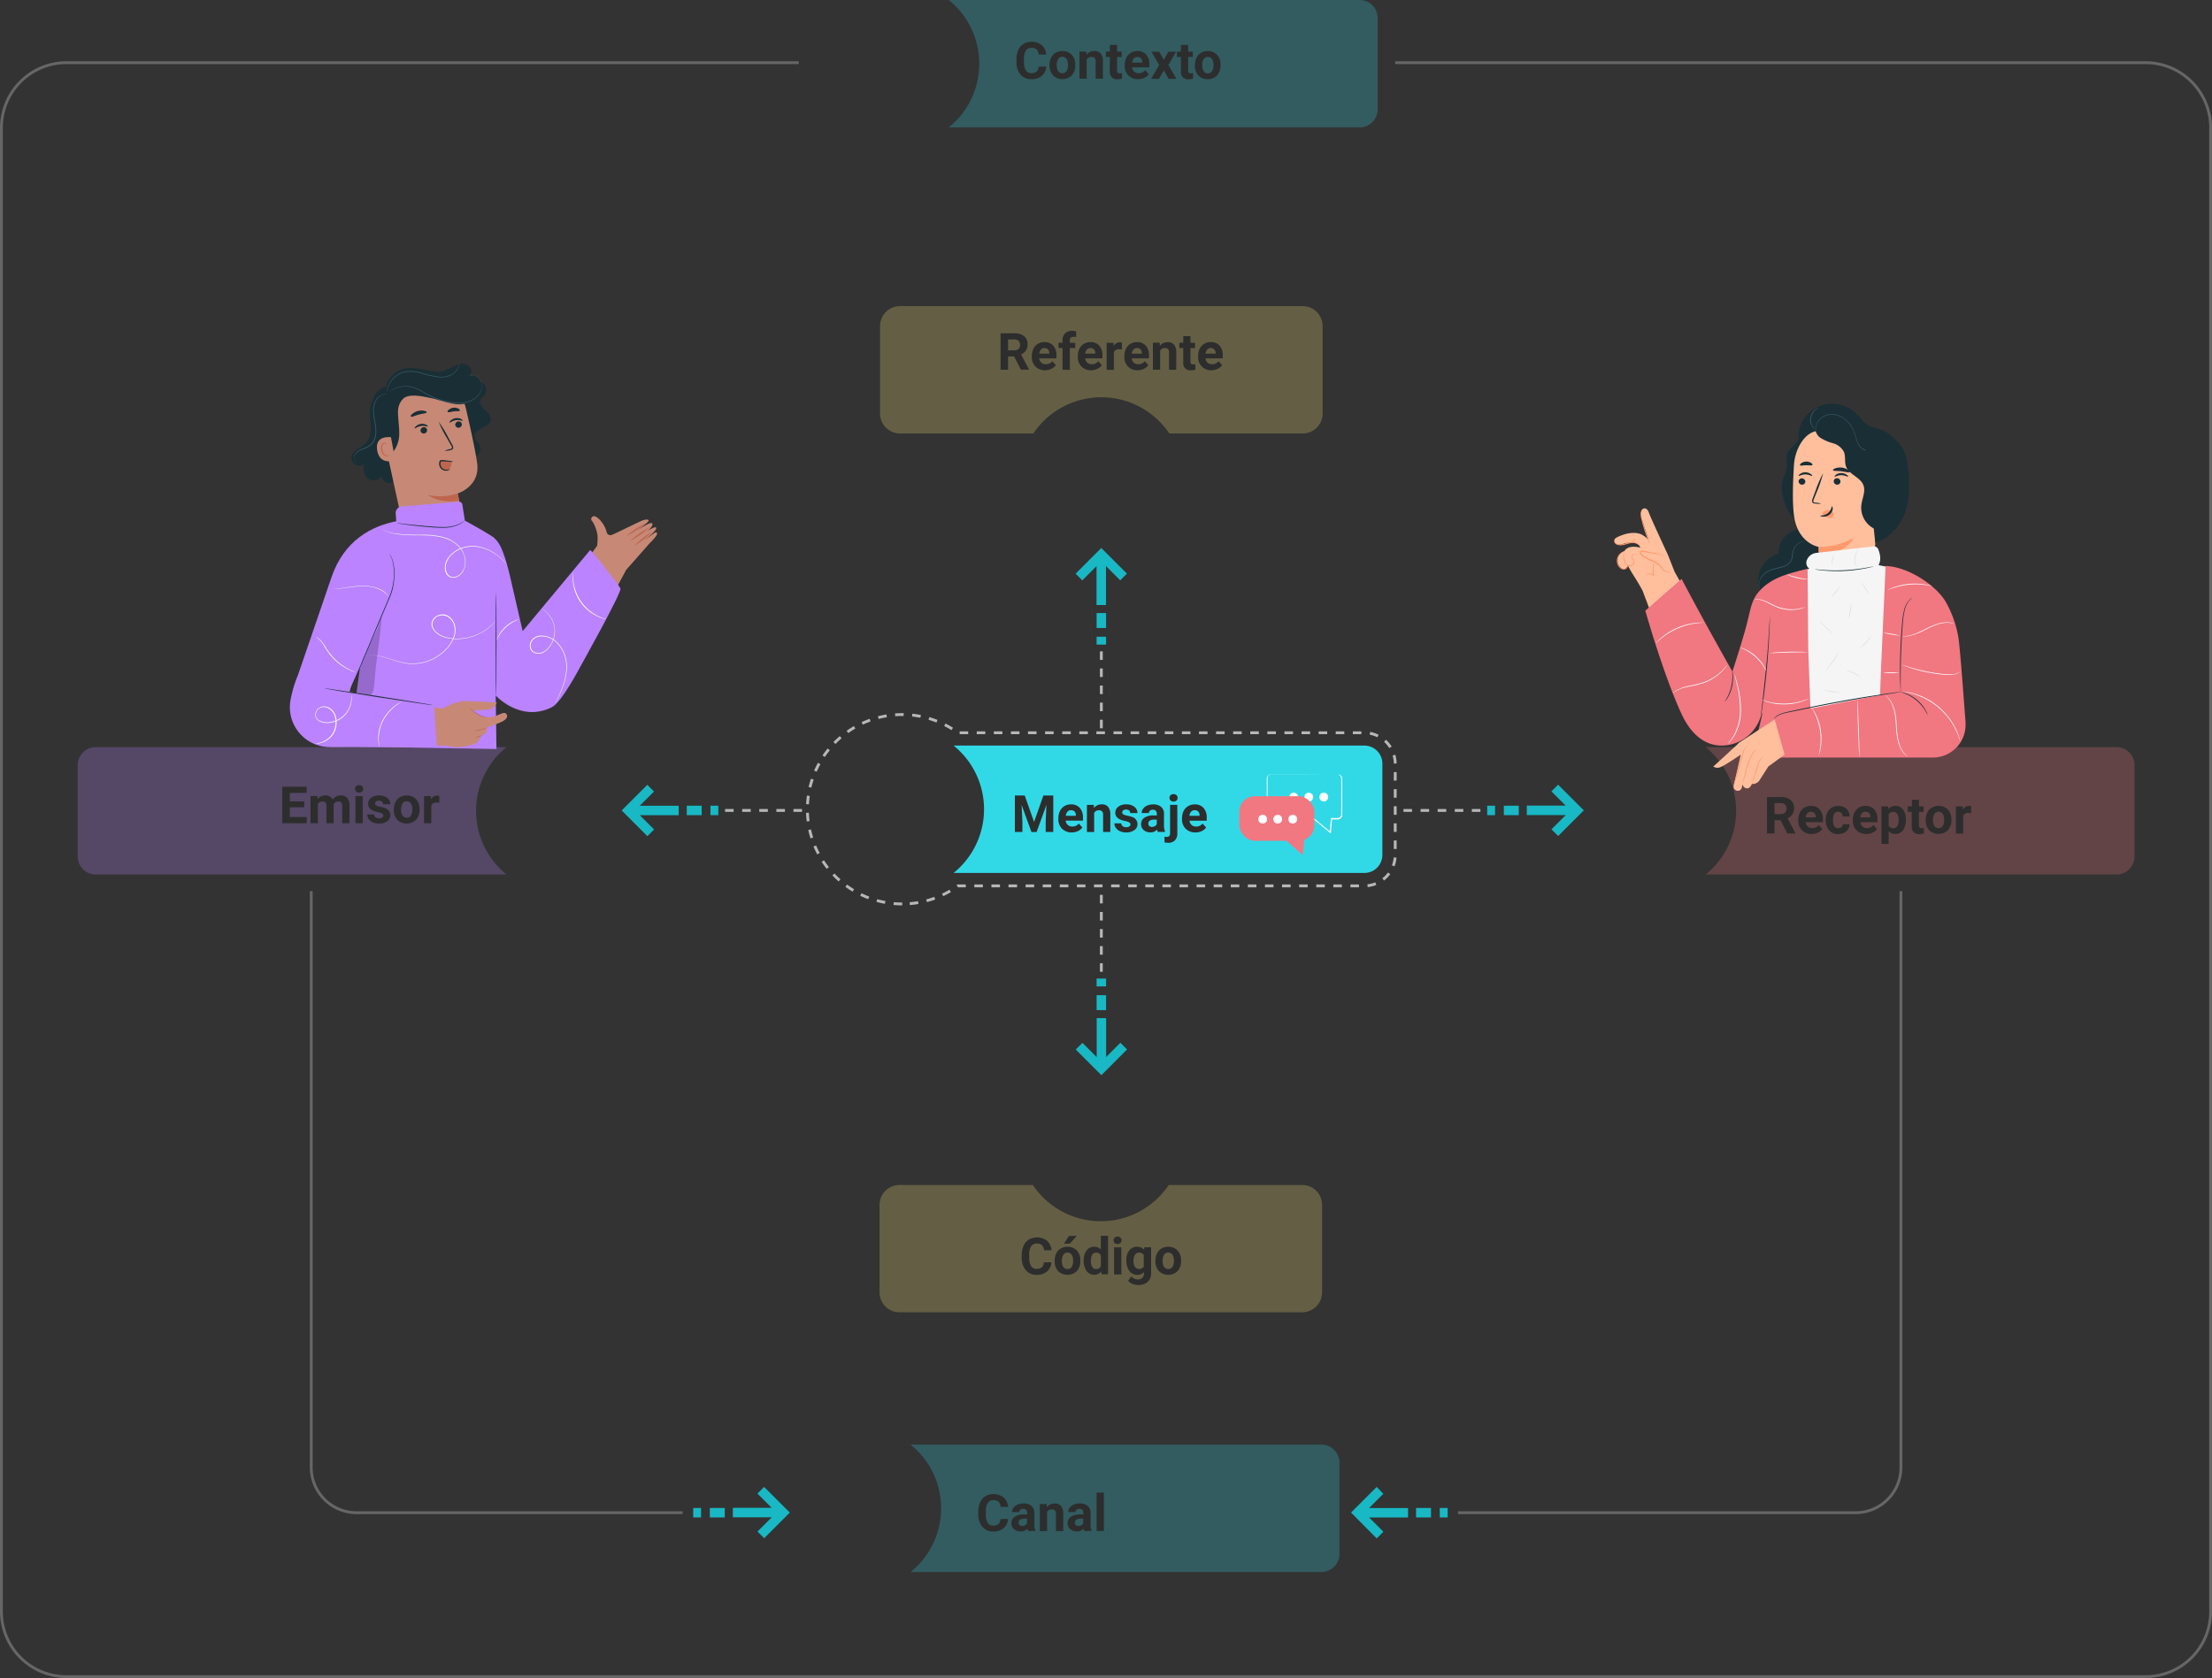 <svg id="Capa_1" data-name="Capa 1" xmlns="http://www.w3.org/2000/svg" viewBox="0 0 776.33 589.11"><rect x="0" y="0" width="776.33" height="589.11" fill="#333333" stroke="none"/><defs><style>.cls-1{fill:#f9e478;}.cls-1,.cls-4{isolation:isolate;}.cls-1,.cls-6{opacity:0.25;}.cls-15,.cls-19,.cls-2,.cls-21{fill:none;stroke-miterlimit:10;}.cls-2{stroke:#666;}.cls-3{fill:#18b8c4;}.cls-5{fill:#2d2d2d;}.cls-7{fill:#f17781;}.cls-8{fill:#bb83ff;}.cls-9{fill:#1a2e35;}.cls-10{fill:#ffbf9d;}.cls-11{fill:#ff9a6c;}.cls-12{fill:#375a64;}.cls-13{fill:#f5f5f5;}.cls-14{fill:#e1e1e1;}.cls-15,.cls-19{stroke:#44555b;}.cls-16{fill:#fafafa;}.cls-17{fill:#c78976;}.cls-18{fill:#bf654e;}.cls-19{stroke-width:0.05px;}.cls-20{opacity:0.2;}.cls-21{stroke:#b7b7b7;stroke-dasharray:3;}.cls-22{fill:#31d9e7;}.cls-23{fill:#fff;}</style></defs><path class="cls-1" d="M457,416h-46.8a28.72,28.72,0,0,1-47.71,0h-46.8a7,7,0,0,0-7,7h0v30.69a7,7,0,0,0,7,7H457a7,7,0,0,0,7-7h0V423a7,7,0,0,0-7-7Z" transform="translate(0)"/><path class="cls-2" d="M239.57,531.05H125.16a15.93,15.93,0,0,1-15.93-15.93V312.84" transform="translate(0)"/><path class="cls-2" d="M667.16,312.84V515.12a15.93,15.93,0,0,1-15.93,15.93H511.71" transform="translate(0)"/><path class="cls-3" d="M268.18,522l-2.34,2.34,5,5H257.2v3.32h13.66l-5,5,2.34,2.35,9-9Z" transform="translate(0)"/><rect class="cls-3" x="249.13" y="529.39" width="5.24" height="3.32"/><rect class="cls-3" x="243.29" y="529.39" width="2.76" height="3.32"/><path class="cls-3" d="M483.17,540.08l2.35-2.35-5-5h13.66v-3.32H480.5l5-5L483.17,522l-9,9Z" transform="translate(0)"/><rect class="cls-3" x="496.99" y="529.39" width="5.24" height="3.32"/><rect class="cls-3" x="505.31" y="529.39" width="2.76" height="3.32"/><g class="cls-4"><g class="cls-4"><path class="cls-5" d="M369,443.12a4.53,4.53,0,0,1-1.53,3.25,5.33,5.33,0,0,1-3.62,1.18A4.82,4.82,0,0,1,360,445.9a6.76,6.76,0,0,1-1.42-4.55v-.78a7.54,7.54,0,0,1,.66-3.25,4.86,4.86,0,0,1,1.85-2.16,5.83,5.83,0,0,1,6.38.43,4.86,4.86,0,0,1,1.56,3.33h-2.63a2.72,2.72,0,0,0-.69-1.79,2.53,2.53,0,0,0-1.81-.56,2.23,2.23,0,0,0-2,.94,5.26,5.26,0,0,0-.67,2.93v1a5.76,5.76,0,0,0,.62,3,2.2,2.2,0,0,0,2,1,2.56,2.56,0,0,0,1.82-.56,2.51,2.51,0,0,0,.69-1.72Z" transform="translate(0)"/><path class="cls-5" d="M370.16,442.54a5.7,5.7,0,0,1,.54-2.53,4,4,0,0,1,1.57-1.71,4.63,4.63,0,0,1,2.38-.61,4.35,4.35,0,0,1,3.14,1.18,4.77,4.77,0,0,1,1.36,3.2l0,.65a4.94,4.94,0,0,1-1.23,3.51,4.75,4.75,0,0,1-6.56,0,5.06,5.06,0,0,1-1.22-3.59Zm2.54.18a3.55,3.55,0,0,0,.51,2.07,1.67,1.67,0,0,0,1.46.72,1.7,1.7,0,0,0,1.44-.71,4,4,0,0,0,.51-2.27,3.58,3.58,0,0,0-.51-2.06,1.69,1.69,0,0,0-1.46-.73,1.65,1.65,0,0,0-1.44.73A3.94,3.94,0,0,0,372.7,442.72Zm2.45-8.84h2.77l-2.44,2.72h-2.06Z" transform="translate(0)"/><path class="cls-5" d="M380.33,442.55a5.76,5.76,0,0,1,1-3.54,3.25,3.25,0,0,1,2.73-1.32,2.9,2.9,0,0,1,2.29,1v-4.85h2.55v13.5h-2.29l-.12-1a3,3,0,0,1-2.45,1.18,3.23,3.23,0,0,1-2.69-1.32A5.9,5.9,0,0,1,380.33,442.55Zm2.54.19a3.74,3.74,0,0,0,.47,2.05,1.51,1.51,0,0,0,1.35.72,1.69,1.69,0,0,0,1.66-1v-3.76a1.66,1.66,0,0,0-1.64-1C383.49,439.76,382.87,440.75,382.87,442.74Z" transform="translate(0)"/><path class="cls-5" d="M390.85,435.41a1.23,1.23,0,0,1,.39-.94,1.41,1.41,0,0,1,1-.37,1.44,1.44,0,0,1,1,.37,1.35,1.35,0,0,1,0,1.89,1.62,1.62,0,0,1-2.06,0A1.28,1.28,0,0,1,390.85,435.41Zm2.7,12H391v-9.51h2.55Z" transform="translate(0)"/><path class="cls-5" d="M395.28,442.55a5.52,5.52,0,0,1,1-3.52,3.37,3.37,0,0,1,2.8-1.34,3,3,0,0,1,2.44,1.08l.11-.9H404v9.19a4,4,0,0,1-.57,2.17,3.63,3.63,0,0,1-1.59,1.41,5.66,5.66,0,0,1-2.41.48,5.35,5.35,0,0,1-2-.41,3.64,3.64,0,0,1-1.5-1.08l1.12-1.55a3,3,0,0,0,2.3,1.07,2.24,2.24,0,0,0,1.58-.54,2.08,2.08,0,0,0,.56-1.54v-.51a3,3,0,0,1-2.31,1,3.36,3.36,0,0,1-2.78-1.34,5.58,5.58,0,0,1-1.05-3.55Zm2.54.19a3.5,3.5,0,0,0,.51,2,1.66,1.66,0,0,0,1.43.74,1.77,1.77,0,0,0,1.66-.87v-4a1.76,1.76,0,0,0-1.64-.87,1.66,1.66,0,0,0-1.44.75A3.89,3.89,0,0,0,397.82,442.74Z" transform="translate(0)"/><path class="cls-5" d="M405.52,442.54a5.7,5.7,0,0,1,.55-2.53,4,4,0,0,1,1.57-1.71,4.59,4.59,0,0,1,2.37-.61,4.36,4.36,0,0,1,3.15,1.18,4.72,4.72,0,0,1,1.35,3.2l0,.65a5,5,0,0,1-1.22,3.51,4.75,4.75,0,0,1-6.56,0,5.06,5.06,0,0,1-1.23-3.59Zm2.54.18a3.55,3.55,0,0,0,.51,2.07,1.83,1.83,0,0,0,2.9,0,3.86,3.86,0,0,0,.52-2.27,3.51,3.51,0,0,0-.52-2.06,1.67,1.67,0,0,0-1.46-.73,1.65,1.65,0,0,0-1.44.73A3.94,3.94,0,0,0,408.06,442.72Z" transform="translate(0)"/></g></g><g class="cls-6"><path class="cls-7" d="M742.8,262.29H598.63a28.72,28.72,0,0,1,0,44.71H742.8a6.32,6.32,0,0,0,6.33-6.32h0V268.61A6.32,6.32,0,0,0,742.8,262.29Z" transform="translate(0)"/></g><g class="cls-4"><g class="cls-4"><path class="cls-5" d="M624.89,287.92h-2.1v4.69h-2.64v-12.8h4.75a5.39,5.39,0,0,1,3.5,1,3.49,3.49,0,0,1,1.23,2.86,4,4,0,0,1-.56,2.18,3.85,3.85,0,0,1-1.72,1.39l2.77,5.23v.13h-2.83Zm-2.1-2.13h2.12a2.15,2.15,0,0,0,1.54-.51,1.82,1.82,0,0,0,.55-1.39,1.92,1.92,0,0,0-.52-1.43,2.16,2.16,0,0,0-1.58-.52h-2.11Z" transform="translate(0)"/><path class="cls-5" d="M635.85,292.78a4.7,4.7,0,0,1-3.41-1.28,4.6,4.6,0,0,1-1.31-3.42v-.25a5.73,5.73,0,0,1,.55-2.56,4.08,4.08,0,0,1,1.57-1.74,4.39,4.39,0,0,1,2.32-.61,4,4,0,0,1,3.07,1.23,5,5,0,0,1,1.12,3.49v1H633.7a2.31,2.31,0,0,0,.75,1.49,2.2,2.2,0,0,0,1.56.56,2.74,2.74,0,0,0,2.3-1.06l1.25,1.4a3.86,3.86,0,0,1-1.55,1.26A5.09,5.09,0,0,1,635.85,292.78Zm-.29-7.81a1.58,1.58,0,0,0-1.23.51,2.69,2.69,0,0,0-.6,1.47h3.53v-.21a1.86,1.86,0,0,0-.46-1.31A1.61,1.61,0,0,0,635.56,285Z" transform="translate(0)"/><path class="cls-5" d="M645.15,290.73a1.73,1.73,0,0,0,1.15-.38,1.36,1.36,0,0,0,.45-1h2.39a3.36,3.36,0,0,1-.53,1.77,3.52,3.52,0,0,1-1.42,1.25,4.54,4.54,0,0,1-2,.44,4.12,4.12,0,0,1-3.22-1.3,5.13,5.13,0,0,1-1.18-3.58v-.16a5.06,5.06,0,0,1,1.17-3.51,4.1,4.1,0,0,1,3.21-1.31,4,4,0,0,1,2.86,1,3.6,3.6,0,0,1,1.1,2.7h-2.39a1.75,1.75,0,0,0-.45-1.21,1.71,1.71,0,0,0-2.5.18,3.8,3.8,0,0,0-.46,2.1V288a3.78,3.78,0,0,0,.45,2.11A1.54,1.54,0,0,0,645.15,290.73Z" transform="translate(0)"/><path class="cls-5" d="M655,292.78a4.67,4.67,0,0,1-3.4-1.28,4.57,4.57,0,0,1-1.32-3.42v-.25a5.73,5.73,0,0,1,.56-2.56,4.08,4.08,0,0,1,1.57-1.74,4.33,4.33,0,0,1,2.31-.61,3.93,3.93,0,0,1,3.07,1.23,5,5,0,0,1,1.12,3.49v1h-6a2.34,2.34,0,0,0,.74,1.49,2.22,2.22,0,0,0,1.57.56,2.73,2.73,0,0,0,2.29-1.06l1.25,1.4a3.73,3.73,0,0,1-1.55,1.26A5.09,5.09,0,0,1,655,292.78Zm-.29-7.81a1.58,1.58,0,0,0-1.22.51,2.62,2.62,0,0,0-.61,1.47h3.54v-.21a1.91,1.91,0,0,0-.46-1.31A1.63,1.63,0,0,0,654.67,285Z" transform="translate(0)"/><path class="cls-5" d="M668.88,287.94a5.74,5.74,0,0,1-1,3.52,3.21,3.21,0,0,1-2.7,1.32,2.93,2.93,0,0,1-2.32-1v4.48h-2.54V283.1h2.35l.09.93a3,3,0,0,1,2.41-1.11,3.21,3.21,0,0,1,2.73,1.3,5.87,5.87,0,0,1,1,3.59Zm-2.54-.19a3.75,3.75,0,0,0-.47-2,1.54,1.54,0,0,0-1.37-.72,1.64,1.64,0,0,0-1.64.91v3.89a1.68,1.68,0,0,0,1.66.94C665.73,290.73,666.34,289.74,666.34,287.75Z" transform="translate(0)"/><path class="cls-5" d="M673.49,280.76v2.34h1.63V285h-1.63v4.75a1.14,1.14,0,0,0,.2.75,1,1,0,0,0,.78.23,4,4,0,0,0,.74-.06v1.92a5,5,0,0,1-1.54.23,2.43,2.43,0,0,1-2.72-2.7V285h-1.39V283.1H671v-2.34Z" transform="translate(0)"/><path class="cls-5" d="M675.87,287.76a5.56,5.56,0,0,1,.55-2.52,3.89,3.89,0,0,1,1.57-1.71,4.5,4.5,0,0,1,2.37-.61,4.33,4.33,0,0,1,3.15,1.18,4.7,4.7,0,0,1,1.35,3.2l0,.65a5,5,0,0,1-1.22,3.51,4.74,4.74,0,0,1-6.56,0,5,5,0,0,1-1.23-3.58Zm2.54.18a3.57,3.57,0,0,0,.51,2.08,1.7,1.7,0,0,0,1.46.71,1.65,1.65,0,0,0,1.44-.71,3.82,3.82,0,0,0,.52-2.26,3.49,3.49,0,0,0-.52-2.06,1.81,1.81,0,0,0-2.9,0A4,4,0,0,0,678.41,287.94Z" transform="translate(0)"/><path class="cls-5" d="M691.79,285.48a6.43,6.43,0,0,0-.91-.07,1.84,1.84,0,0,0-1.89,1v6.23h-2.54V283.1h2.39l.08,1.13a2.34,2.34,0,0,1,2.11-1.31,2.85,2.85,0,0,1,.79.11Z" transform="translate(0)"/></g></g><g class="cls-6"><path class="cls-8" d="M33.6,262.29H177.78a28.71,28.71,0,0,0-4.33,40.38,28.14,28.14,0,0,0,4.33,4.33H33.6a6.32,6.32,0,0,1-6.32-6.32h0V268.61A6.32,6.32,0,0,1,33.6,262.29Z" transform="translate(0)"/></g><path class="cls-9" d="M631.54,151.55c.6,1.53-.42,3.21-1.57,4.4s-2.53,2.31-2.89,3.92c-.3,1.35.2,2.76.08,4.13a19,19,0,0,1-1.32,4,13.28,13.28,0,0,0,.23,7.57,14.05,14.05,0,0,0,2.82,5.58,7.43,7.43,0,0,0,5.51,2.64,2.19,2.19,0,0,0,1.63-.59,2.61,2.61,0,0,0,.47-1.45,140.27,140.27,0,0,0,0-31.86" transform="translate(0)"/><path class="cls-9" d="M632.65,185.67a8.45,8.45,0,0,0-8.44,8.47,2.44,2.44,0,0,0,0,.27,9.73,9.73,0,0,0-7,10.91,35.84,35.84,0,0,1,1.08,4.58,20.76,20.76,0,0,1-.84,5.07,15.91,15.91,0,0,0,.92,9.12c.72,1.75,2.06,3.54,4,3.6a3.9,3.9,0,0,0,3.17-1.86,9.78,9.78,0,0,0,1.28-3.59c.81-4.11,1.06-8.33,2.18-12.37s3.32-8,7-10.06c2-1.14,4.43-1.67,6-3.34a6.58,6.58,0,0,0,1.18-6.79,8.67,8.67,0,0,0-5.15-4.81" transform="translate(0)"/><path class="cls-9" d="M664.32,155.31c.06-1.95-1.75-3.46-3.57-4.18s-3.84-1-5.46-2.08c-1.44-1-2.4-2.47-3.62-3.7a12,12,0,0,0-20.24,5.52c-.7,2.78-.23,6.07,2,7.92,2.54,2.15,6.32,1.67,9.58,1s7-1.32,9.69.59c1.64,1.16,2.58,3,3.58,4.78s2.27,3.51,4.17,4.17,4.48-.48,4.55-2.48" transform="translate(0)"/><path class="cls-10" d="M656.61,155.71a3.28,3.28,0,0,1,2.92,3.33h0l-1.95,44.17c-.08,5.22-7.71,8.15-13.29,8h0c-5.64-.13-5.82-2.9-5.89-7.86-.12-8.29-.11-11.4-.12-11.36s-7.12-1.2-8.58-10.5c-.72-4.63-.47-12.21-.07-18.4.37-5.58,4.08-12.42,9.64-11.82Z" transform="translate(0)"/><path class="cls-9" d="M631.24,168.94a1.19,1.19,0,0,0,1.14,1.21,1.14,1.14,0,0,0,1.23-1v0a1.2,1.2,0,0,0-1.15-1.21,1.14,1.14,0,0,0-1.23,1Z" transform="translate(0)"/><path class="cls-9" d="M631.27,167.05c.15.16,1.05-.51,2.34-.5s2.22.65,2.36.49-.08-.35-.49-.65a3.3,3.3,0,0,0-1.89-.59,3.17,3.17,0,0,0-1.86.6C631.33,166.7,631.2,167,631.27,167.05Z" transform="translate(0)"/><path class="cls-9" d="M643.57,168.94a1.19,1.19,0,0,0,1.14,1.21,1.14,1.14,0,0,0,1.23-1.05v0a1.19,1.19,0,0,0-1.15-1.21,1.14,1.14,0,0,0-1.23,1Z" transform="translate(0)"/><path class="cls-9" d="M643.88,167.32c.15.15,1.06-.51,2.34-.5s2.22.65,2.36.49-.08-.35-.49-.65a3.26,3.26,0,0,0-1.89-.59,3.17,3.17,0,0,0-1.86.6C643.94,167,643.81,167.25,643.88,167.32Z" transform="translate(0)"/><path class="cls-9" d="M639.21,176.83a7.86,7.86,0,0,0-2.09-.38c-.33,0-.64-.1-.69-.33a1.64,1.64,0,0,1,.22-1l1-2.49a41.74,41.74,0,0,0,2.19-6.53,44.64,44.64,0,0,0-2.71,6.33c-.32.88-.63,1.72-.93,2.51a1.86,1.86,0,0,0-.17,1.29.82.82,0,0,0,.53.48,2.16,2.16,0,0,0,.56.08A8.84,8.84,0,0,0,639.21,176.83Z" transform="translate(0)"/><path class="cls-11" d="M638.28,192a23.66,23.66,0,0,0,12.47-3.3s-3,6.38-12.35,5.49Z" transform="translate(0)"/><path class="cls-11" d="M639.74,179.92a2.3,2.3,0,0,1,2.08-.85,2.08,2.08,0,0,1,1.45.78,1.34,1.34,0,0,1,.1,1.53,1.54,1.54,0,0,1-1.68.42,4.81,4.81,0,0,1-1.64-1,1.31,1.31,0,0,1-.36-.38.42.42,0,0,1,0-.48" transform="translate(0)"/><path class="cls-9" d="M643,177.72c-.21,0-.22,1.38-1.41,2.37s-2.68.83-2.69,1,.33.27,1,.29a3.43,3.43,0,0,0,2.24-.77,3,3,0,0,0,1.09-2C643.23,178.06,643.07,177.71,643,177.72Z" transform="translate(0)"/><path class="cls-9" d="M643.31,165.07c.13.35,1.41.19,2.91.37s2.73.6,2.93.29c.09-.15-.12-.48-.61-.82a5.11,5.11,0,0,0-4.45-.5C643.54,164.63,643.26,164.9,643.31,165.07Z" transform="translate(0)"/><path class="cls-9" d="M631.75,163.34c.22.29,1.11,0,2.17,0s2,.2,2.17-.1c.09-.15-.05-.44-.44-.72a3.14,3.14,0,0,0-3.5.1C631.77,162.9,631.65,163.2,631.75,163.34Z" transform="translate(0)"/><path class="cls-9" d="M663.11,186.31a8.26,8.26,0,0,1-9.83-9.13c.29-2.29,1.52-4.61.73-6.77-1-2.86-5-3.74-6.11-6.59-.62-1.66-.07-3.6-.77-5.22a6.2,6.2,0,0,0-3.83-3,15.92,15.92,0,0,1-4.56-2c-1.31-1-2.13-3-1.28-4.38a87.92,87.92,0,0,1,20.32,4.94,7.92,7.92,0,0,1,4,2.6c1,1.43.9,3.27.82,5-.39,8.35.88,16.18.49,24.53" transform="translate(0)"/><path class="cls-12" d="M665.32,183.69l.16-.05a1.83,1.83,0,0,0,.42-.21,3.1,3.1,0,0,0,1.16-1.37,4.55,4.55,0,0,0,.3-2.82,8.9,8.9,0,0,0-1.69-3.38,25,25,0,0,1-2.55-3.75,5.77,5.77,0,0,1-.62-2.4,7.89,7.89,0,0,1,.55-2.59,8,8,0,0,0,.55-2.81,6.28,6.28,0,0,0-3-5.08,7.2,7.2,0,0,0-3.07-.88,12.83,12.83,0,0,1-3.07-.53,4,4,0,0,1-2.15-1.94,14.89,14.89,0,0,1-1-2.75,15.88,15.88,0,0,0-1-2.65,9.93,9.93,0,0,0-3.49-3.92,7.47,7.47,0,0,0-4.41-1.14,5.52,5.52,0,0,0-5,3.81,4.48,4.48,0,0,0-.22,1.78,3.22,3.22,0,0,0,.11.62s0-.21,0-.62a4.51,4.51,0,0,1,.26-1.75,5.44,5.44,0,0,1,4.94-3.65,7.34,7.34,0,0,1,4.28,1.14,9.78,9.78,0,0,1,3.38,3.84,14.7,14.7,0,0,1,1,2.62,15.68,15.68,0,0,0,1,2.8,5,5,0,0,0,.94,1.24,4.12,4.12,0,0,0,1.36.82,13.36,13.36,0,0,0,3.13.56,7,7,0,0,1,3,.83,6,6,0,0,1,2.9,4.86,7.7,7.7,0,0,1-.53,2.72,8.1,8.1,0,0,0-.55,2.67,6.13,6.13,0,0,0,.65,2.49,24.51,24.51,0,0,0,2.6,3.77,8.8,8.8,0,0,1,1.7,3.3A4.48,4.48,0,0,1,667,182a3.05,3.05,0,0,1-1.09,1.37C665.53,183.61,665.32,183.67,665.32,183.69Z" transform="translate(0)"/><path class="cls-12" d="M638.3,143.14a1,1,0,0,0-.37.11,4,4,0,0,0-.87.53,4.51,4.51,0,0,0-.92,6.16,3.78,3.78,0,0,0,.68.76c.19.16.3.23.32.21a11.13,11.13,0,0,1-.84-1.08,4.55,4.55,0,0,1,.88-5.9A12.54,12.54,0,0,1,638.3,143.14Z" transform="translate(0)"/><path class="cls-12" d="M617.69,207a6.74,6.74,0,0,1-.26-1,4.51,4.51,0,0,1,.45-2.68,6.21,6.21,0,0,1,2.94-2.74,11.68,11.68,0,0,1,2.28-.81c.83-.21,1.69-.39,2.56-.67A5.81,5.81,0,0,0,628,197.8a3.83,3.83,0,0,0,1.11-2.23c.14-.78.19-1.53.36-2.19a4.41,4.41,0,0,1,.85-1.67,4.78,4.78,0,0,1,2.25-1.53c.63-.19,1-.19,1-.22a.82.82,0,0,0-.27,0,5,5,0,0,0-.76.12,4.83,4.83,0,0,0-2.37,1.51,4.48,4.48,0,0,0-.91,1.74c-.19.69-.25,1.44-.4,2.2a3.63,3.63,0,0,1-1,2.09,5.75,5.75,0,0,1-2.25,1.22c-.85.27-1.71.45-2.54.66a12,12,0,0,0-2.33.85,6.26,6.26,0,0,0-3,2.88,4.51,4.51,0,0,0-.39,2.78,3.12,3.12,0,0,0,.24.73A1.71,1.71,0,0,0,617.69,207Z" transform="translate(0)"/><path class="cls-9" d="M658.14,190.49c4.71-1.26,8.78-5.87,10.43-10.46s1.66-9.6,1.23-14.46c-.31-3.52-.92-7.24-3.26-9.89-3.53-4-7.34-6-12.66-5.87" transform="translate(0)"/><path class="cls-13" d="M630.64,200.75l4.39-1.1a2.51,2.51,0,0,1-.87-3.06,4,4,0,0,1,3.36-2.49l20-2.26a1.6,1.6,0,0,1,1.68,1q1.34,3.38.09,5.57h.1l3.86.77,6.52,57.71-42.85-2Z" transform="translate(0)"/><path class="cls-9" d="M636.94,199.87a5.37,5.37,0,0,0,.8.15c.52.08,1.28.18,2.22.27a51.88,51.88,0,0,0,14.66-.73c.93-.18,1.67-.35,2.18-.49a4.12,4.12,0,0,0,.78-.23,4.31,4.31,0,0,0-.8.13l-2.19.4a61.19,61.19,0,0,1-14.62.73l-2.21-.19A4.51,4.51,0,0,0,636.94,199.87Z" transform="translate(0)"/><path class="cls-14" d="M656.31,209a30.58,30.58,0,0,0-3.23-4.83A30.13,30.13,0,0,0,656.31,209Z" transform="translate(0)"/><path class="cls-14" d="M642.5,210a29.67,29.67,0,0,0,3.59-4.47A30.18,30.18,0,0,0,642.5,210Z" transform="translate(0)"/><path class="cls-14" d="M648.91,217.35a31,31,0,0,0,1-5.79,15.48,15.48,0,0,0-.64,2.87A15.9,15.9,0,0,0,648.91,217.35Z" transform="translate(0)"/><path class="cls-14" d="M638.37,217.8a46.65,46.65,0,0,0,5.06,5A46.65,46.65,0,0,0,638.37,217.8Z" transform="translate(0)"/><path class="cls-14" d="M652.51,227.63a12,12,0,0,0,4.56-4.83c-.07,0-.88,1.22-2.14,2.55S652.46,227.57,652.51,227.63Z" transform="translate(0)"/><path class="cls-14" d="M648,235.23c0,.07,1.2.46,2.59,1.2S653,238,653,237.88a10,10,0,0,0-5-2.66Z" transform="translate(0)"/><path class="cls-14" d="M640.58,235.72a6,6,0,0,0,.84-.9c.48-.58,1.13-1.41,1.8-2.35s1.24-1.82,1.63-2.47a4.89,4.89,0,0,0,.58-1.08,5.86,5.86,0,0,0-.74,1l-1.7,2.41-1.73,2.39A6.24,6.24,0,0,0,640.58,235.72Z" transform="translate(0)"/><path class="cls-14" d="M639.84,242.2a25.26,25.26,0,0,0,6.4,1.05Q643.06,242.61,639.84,242.2Z" transform="translate(0)"/><path class="cls-14" d="M651.8,199.05s-.21-.32-.43-.87a4.58,4.58,0,0,1-.23-2.29,9.34,9.34,0,0,1,.68-2.24,4.26,4.26,0,0,0,.35-.92,3.32,3.32,0,0,0-.53.84,7.37,7.37,0,0,0-.77,2.29,4.22,4.22,0,0,0,.32,2.4A1.82,1.82,0,0,0,651.8,199.05Z" transform="translate(0)"/><path class="cls-14" d="M643.8,194.73a4.81,4.81,0,0,0-.85,3.62c.08,0,.09-.84.33-1.84S643.87,194.77,643.8,194.73Z" transform="translate(0)"/><path class="cls-10" d="M607.7,235.84l-19.93-35-2.4-6.07s-6.22-13.36-6.65-14.72c-.5-1.57-1.38-1.71-1.94-1.49-.89.35-1.17,1.67-.78,3,.13.47,2.55,7.81,2.55,7.81a18,18,0,0,0-2.06-1.53c-1.53-1-4.34-1-6.93-.07s-3.24,1.41-2.93,2.43a1.37,1.37,0,0,0,.83.83,2.7,2.7,0,0,0,1.92,0c4.18-1.42,6,.46,6,.46l.31.79s-3.14-1-4.92.42a2.48,2.48,0,0,0-.65.76,3.44,3.44,0,0,0-1.28,5.81,1.43,1.43,0,0,0,1.58.4,1.78,1.78,0,0,0,.6-.68,2.41,2.41,0,0,1,.29-.4l1.19,2.1s2.93,4.58,4,6.71L590.23,244a9.68,9.68,0,0,0,12.47,5.66l.15-.06h0a9.69,9.69,0,0,0,5.44-12.57A11.41,11.41,0,0,0,607.7,235.84Z" transform="translate(0)"/><path class="cls-10" d="M586.4,200.72a2,2,0,0,1-2.31-.4c-.64-.55-1.07-1.3-1.66-1.89-1.78-1.78-4.75-1.94-6.44-3.8-.23-.26-.44-.65-.24-.94s.58-.23.9-.17l8.16,1.62" transform="translate(0)"/><path class="cls-11" d="M584.81,195.14a3.37,3.37,0,0,0-.87-.27c-.56-.14-1.37-.33-2.39-.55l-3.55-.75-1-.22a1.69,1.69,0,0,0-1.25.05.68.68,0,0,0-.26.74,1.3,1.3,0,0,0,.32.6,5.86,5.86,0,0,0,.91.81,33.37,33.37,0,0,0,4,1.95,6.51,6.51,0,0,1,1.55,1.05c.42.41.75.87,1.1,1.27a2.9,2.9,0,0,0,2.16,1.21,1.07,1.07,0,0,0,.86-.31,2.79,2.79,0,0,1-.85.13,2.84,2.84,0,0,1-1.92-1.25c-.32-.39-.63-.87-1.07-1.33a6.45,6.45,0,0,0-1.63-1.16,36.34,36.34,0,0,1-4-2,5.23,5.23,0,0,1-.83-.73c-.23-.26-.31-.57-.15-.66s.54,0,.89,0l1,.2,3.57.65c1,.18,1.85.32,2.42.4A3.44,3.44,0,0,0,584.81,195.14Z" transform="translate(0)"/><path class="cls-11" d="M575.83,192.36a3.34,3.34,0,0,0-.94-1.26,2.62,2.62,0,0,0-1.57-.52,7,7,0,0,0-2.08.35,11.25,11.25,0,0,1-2.14.49,3.54,3.54,0,0,1-1.79-.28,1.35,1.35,0,0,1-.76-1,.73.73,0,0,1,0-.44s0,.16.1.42a1.28,1.28,0,0,0,.75.78,3.38,3.38,0,0,0,1.67.19,11.36,11.36,0,0,0,2.07-.5,6.71,6.71,0,0,1,2.18-.33,2.72,2.72,0,0,1,1.7.63,2.42,2.42,0,0,1,.71,1A.85.85,0,0,1,575.83,192.36Z" transform="translate(0)"/><path class="cls-11" d="M575.86,181.06a10.43,10.43,0,0,1,.49,1.46c.31,1,.68,2.2,1.08,3.53l1.15,3.52A8.27,8.27,0,0,1,579,191a7.09,7.09,0,0,1-.64-1.4c-.35-.88-.79-2.12-1.23-3.5s-.78-2.65-1-3.57A6.49,6.49,0,0,1,575.86,181.06Z" transform="translate(0)"/><path class="cls-11" d="M574.7,194.55a1.94,1.94,0,0,1-.48,0,1.45,1.45,0,0,0-1.15.31.77.77,0,0,0-.18.73,3.76,3.76,0,0,0,.37.93,1.77,1.77,0,0,1,.2,1.21,1.48,1.48,0,0,1-.93.94,1.66,1.66,0,0,1-1.31-.13,2,2,0,0,1-.87-.85,6.58,6.58,0,0,1-.58-1.89,4,4,0,0,1,0-1.33.9.9,0,0,1,.18-.45s0,.17-.06.47a4.54,4.54,0,0,0,.1,1.27,7.49,7.49,0,0,0,.61,1.8,1.66,1.66,0,0,0,1.84.83,1.18,1.18,0,0,0,.74-.74,1.48,1.48,0,0,0-.16-1,3.87,3.87,0,0,1-.37-1,1,1,0,0,1,.29-.93,1.51,1.51,0,0,1,1.31-.27A1.45,1.45,0,0,1,574.7,194.55Z" transform="translate(0)"/><path class="cls-11" d="M571.26,198.25s.1.14.09.43a1.33,1.33,0,0,1-.61,1,1.8,1.8,0,0,1-1.77,0,2.93,2.93,0,0,1-1.34-1.71,3.62,3.62,0,0,1,0-2.16,3.44,3.44,0,0,1,1-1.48,3.25,3.25,0,0,1,1-.61,1,1,0,0,1,.42-.09,6.17,6.17,0,0,0-1.29.86,3.37,3.37,0,0,0-.85,1.4,3.46,3.46,0,0,0,0,2,2.71,2.71,0,0,0,1.19,1.55,1.58,1.58,0,0,0,1.52,0,1.28,1.28,0,0,0,.6-.85C571.28,198.4,571.23,198.25,571.26,198.25Z" transform="translate(0)"/><path class="cls-11" d="M577.9,201.54a1.19,1.19,0,0,1,.71-.21,2.84,2.84,0,0,1,1.82.43l-.22.15a8.81,8.81,0,0,1-.15-1,6.56,6.56,0,0,1,.53-3.55,16.59,16.59,0,0,0-.23,3.52,8.93,8.93,0,0,0,.14,1l.06.35-.29-.19a3,3,0,0,0-1.66-.5A6.12,6.12,0,0,1,577.9,201.54Z" transform="translate(0)"/><path class="cls-11" d="M573.75,189.07c.08,0,0,.63-.59,1.11s-1.18.52-1.18.44.5-.24,1-.67S573.67,189,573.75,189.07Z" transform="translate(0)"/><path class="cls-15" d="M663.93,156.79" transform="translate(0)"/><path class="cls-7" d="M636,264.89l-20.84.2,3.5-15.13-1.17,2.86a14.36,14.36,0,0,1-13.29,8.91h0c-6.59,0-11.15-4.9-13.94-10.88-6.52-14-12.81-36.46-12.81-36.46l12.72-11.16c9.2,17.4,17.84,32.51,17.84,32.51s2.5-7.58,4.43-14.35,1.92-10.33,4.88-13.71c4.55-5.19,11.05-6.49,17.08-8l.22,28.1L636,264.89" transform="translate(0)"/><path class="cls-7" d="M659.83,244l-38,7.4L620,265.94h58.22a11.47,11.47,0,0,0,11.62-11.31c0-.35,0-.71,0-1.06-.83-10.63-1.74-23.73-2.44-29.26a37.82,37.82,0,0,0-4.3-12.63c-2.93-5.53-12.73-12.63-21.32-13l-1.62,36.16" transform="translate(0)"/><path class="cls-9" d="M667.06,242.9a1.93,1.93,0,0,0,0-.34v-1c0-.9,0-2.14,0-3.66,0-3.08.06-7.35.3-12.05.12-2.36.27-4.6.43-6.63a27.51,27.51,0,0,1,.77-5.34,7.56,7.56,0,0,1,1.67-3.18,12.09,12.09,0,0,1,1-.88,4.27,4.27,0,0,0-1.08.8,7.45,7.45,0,0,0-1.78,3.2,26.43,26.43,0,0,0-.83,5.37c-.18,2-.34,4.28-.46,6.64-.24,4.71-.27,9-.21,12.07,0,1.55.07,2.8.11,3.66l0,1A1.34,1.34,0,0,0,667.06,242.9Z" transform="translate(0)"/><path class="cls-9" d="M622.6,252.39a5.52,5.52,0,0,1,1.38-1.12,8.38,8.38,0,0,1,1.94-.78c.79-.22,1.71-.4,2.72-.6,4.06-.83,9.66-2,15.87-3.14s11.85-2.1,15.94-2.75l4.84-.78,1.31-.22a2.36,2.36,0,0,0,.46-.1,3.73,3.73,0,0,0-.47,0l-1.32.17c-1.15.15-2.81.39-4.85.69-4.1.61-9.75,1.51-16,2.68s-11.81,2.34-15.86,3.21c-1,.22-1.93.41-2.72.65a8,8,0,0,0-2,.83,4.73,4.73,0,0,0-1,.84l-.22.27C622.62,252.35,622.59,252.38,622.6,252.39Z" transform="translate(0)"/><path class="cls-9" d="M666.94,242.9s.7.22,1.78.66a14.92,14.92,0,0,1,1.84.9,14.74,14.74,0,0,1,3.82,3.21,15,15,0,0,1,1.21,1.66c.62,1,.9,1.66.95,1.64a2.16,2.16,0,0,0-.16-.49,11.18,11.18,0,0,0-.62-1.25,14.53,14.53,0,0,0-1.18-1.72,13.76,13.76,0,0,0-3.89-3.27,14.15,14.15,0,0,0-1.9-.86,8.63,8.63,0,0,0-1.34-.4A2.26,2.26,0,0,0,666.94,242.9Z" transform="translate(0)"/><path class="cls-9" d="M617.92,252a2.29,2.29,0,0,0,.07-.36l.18-1c.14-.91.33-2.23.55-3.86.45-3.25,1-7.76,1.44-12.76s.72-9.53.86-12.81c.08-1.65.12-3,.14-3.89l0-1.06a2.26,2.26,0,0,0,0-.37,1.5,1.5,0,0,0,0,.37l-.06,1c-.06,1-.14,2.27-.23,3.89-.19,3.28-.5,7.8-1,12.8s-1,9.5-1.35,12.76c-.2,1.61-.35,2.92-.47,3.86l-.12,1.05A1.53,1.53,0,0,0,617.92,252Z" transform="translate(0)"/><path class="cls-9" d="M605.33,246.34a2,2,0,0,0,.3-.35,9,9,0,0,0,.7-1,13.92,13.92,0,0,0,1.87-8,10.27,10.27,0,0,0-.17-1.24,1.16,1.16,0,0,0-.12-.45s.06.65.09,1.7a15.53,15.53,0,0,1-1.84,7.87C605.67,245.78,605.29,246.31,605.33,246.34Z" transform="translate(0)"/><path class="cls-16" d="M667.21,223.37a.65.65,0,0,0,.2,0,3.66,3.66,0,0,0,.57.05,8.76,8.76,0,0,0,2.11-.16,14.84,14.84,0,0,0,3-.94c1.09-.45,2.25-1,3.46-1.63a24.92,24.92,0,0,1,3.5-1.47,12,12,0,0,1,3-.59,9.93,9.93,0,0,1,2.82.32.6.6,0,0,0-.18-.09l-.54-.18a7.14,7.14,0,0,0-2.1-.24A11.58,11.58,0,0,0,680,219a23.86,23.86,0,0,0-3.55,1.46c-1.21.6-2.36,1.19-3.44,1.65a15.76,15.76,0,0,1-2.93,1A13.53,13.53,0,0,1,667.21,223.37Z" transform="translate(0)"/><path class="cls-16" d="M660.71,222.08a35.61,35.61,0,0,0,6.23,1.07,36.54,36.54,0,0,0-6.23-1.06Z" transform="translate(0)"/><path class="cls-16" d="M667.44,233.37a3.72,3.72,0,0,0,.77.33c.5.2,1.23.46,2.14.75a53.46,53.46,0,0,0,7.26,1.8c1.44.26,2.83.44,4.09.57a17.27,17.27,0,0,0,3.37.09,5.59,5.59,0,0,0,2.19-.63,3,3,0,0,0,.53-.34l.16-.14s-.25.16-.73.39a6.46,6.46,0,0,1-2.16.53,18.64,18.64,0,0,1-3.34-.15c-1.25-.14-2.62-.33-4.06-.59a64.83,64.83,0,0,1-7.26-1.71l-2.16-.66A5.65,5.65,0,0,0,667.44,233.37Z" transform="translate(0)"/><path class="cls-16" d="M660.86,236.14a29.65,29.65,0,0,0,5.73.1,15.27,15.27,0,0,0-2.86-.18A14.48,14.48,0,0,0,660.86,236.14Z" transform="translate(0)"/><path class="cls-16" d="M687.92,260.1a1.27,1.27,0,0,0-.06-.28l-.21-.79-.16-.57c-.06-.2-.15-.42-.24-.66a14.56,14.56,0,0,0-.65-1.58l-.43-.9c-.15-.31-.35-.62-.53-.95a22,22,0,0,0-1.29-2,24,24,0,0,0-8.19-7.13c-.71-.37-1.43-.7-2.17-1-.35-.13-.68-.28-1-.39l-1-.3a15.55,15.55,0,0,0-1.66-.43c-.24-.05-.47-.11-.69-.14l-.58-.08-.81-.1a.93.93,0,0,0-.29,0,1,1,0,0,0,.28.07l.8.15.58.1.68.17c.55.13,1.1.28,1.63.46l.94.32c.33.11.65.26,1,.4a23.24,23.24,0,0,1,2.14,1,24.54,24.54,0,0,1,8.11,7c.47.69.94,1.32,1.3,2,.18.32.38.62.53.93l.44.89a14.33,14.33,0,0,1,.69,1.55c.09.24.18.45.26.65l.18.56.26.77A1,1,0,0,0,687.92,260.1Z" transform="translate(0)"/><path class="cls-16" d="M661.54,244a9.3,9.3,0,0,1,2.16,2.71,13.32,13.32,0,0,1,1.21,3.57,35.85,35.85,0,0,1,.5,4.62,33.09,33.09,0,0,0,.54,4.66,12.57,12.57,0,0,0,1.32,3.6,8.06,8.06,0,0,0,1.6,2,5.79,5.79,0,0,0,.55.43.92.92,0,0,0,.21.13,9.48,9.48,0,0,1-2.2-2.68,13.21,13.21,0,0,1-1.24-3.56,35.87,35.87,0,0,1-.51-4.62,33.07,33.07,0,0,0-.53-4.66,12.85,12.85,0,0,0-1.28-3.61,8.08,8.08,0,0,0-1.58-2,4.51,4.51,0,0,0-.54-.44A.67.67,0,0,0,661.54,244Z" transform="translate(0)"/><path class="cls-16" d="M652.57,266c.08,0,0-4.54-.19-10.12s-.4-10.12-.47-10.11,0,4.53.19,10.12S652.49,266,652.57,266Z" transform="translate(0)"/><path class="cls-16" d="M638.3,265.25a3,3,0,0,0,.23-.66,5.28,5.28,0,0,0,.21-.78c.07-.32.17-.67.23-1.06a20.42,20.42,0,0,0,.28-2.81,19.68,19.68,0,0,0-1-6.81,18,18,0,0,0-1.11-2.6c-.17-.36-.37-.67-.52-.94a8.18,8.18,0,0,0-.45-.69,3.84,3.84,0,0,0-.41-.56c-.05,0,.52.85,1.21,2.28a21.53,21.53,0,0,1,1,2.59,22,22,0,0,1,.79,3.32,21.26,21.26,0,0,1,0,6.18C638.54,264.29,638.24,265.23,638.3,265.25Z" transform="translate(0)"/><path class="cls-16" d="M662.54,207.13s.83-.32,2.2-.76a24.88,24.88,0,0,1,11-1c1.42.2,2.29.41,2.3.37a2.49,2.49,0,0,0-.6-.2,16,16,0,0,0-1.67-.36,22.45,22.45,0,0,0-11.14,1c-.53.19-1.06.41-1.58.65A2.94,2.94,0,0,0,662.54,207.13Z" transform="translate(0)"/><path class="cls-16" d="M621,229.24a16,16,0,0,0,2,0c1.2-.05,2.86-.11,4.7-.16s3.5-.06,4.7-.07a17.88,17.88,0,0,0,1.94-.07,1.51,1.51,0,0,0-.52-.06c-.33,0-.82,0-1.42-.07-1.2,0-2.87-.05-4.71,0s-3.5.14-4.7.24l-1.43.13A2.36,2.36,0,0,0,621,229.24Z" transform="translate(0)"/><path class="cls-16" d="M610.61,227.27s.66.28,1.69.78a16.51,16.51,0,0,1,6.57,5.86c.62,1,.92,1.6,1,1.58a1.66,1.66,0,0,0-.17-.47,9.26,9.26,0,0,0-.63-1.21,14.71,14.71,0,0,0-6.65-5.93,11.64,11.64,0,0,0-1.28-.49A2.07,2.07,0,0,0,610.61,227.27Z" transform="translate(0)"/><path class="cls-16" d="M615.73,210.42a7.86,7.86,0,0,1,2.68.37,19.14,19.14,0,0,1,2.7,1.2,22.15,22.15,0,0,0,3.33,1.5,13.64,13.64,0,0,0,6.59.43,11.85,11.85,0,0,0,1.94-.53,2.94,2.94,0,0,0,.68-.3,26.46,26.46,0,0,1-2.65.64,14.31,14.31,0,0,1-6.47-.5,23.14,23.14,0,0,1-3.3-1.46,16.64,16.64,0,0,0-2.76-1.16,5.88,5.88,0,0,0-2-.29,3.29,3.29,0,0,0-.54.05A.51.51,0,0,0,615.73,210.42Z" transform="translate(0)"/><path class="cls-16" d="M618.36,245.66a2.63,2.63,0,0,0,.61.29l.74.28c.29.09.62.22,1,.31a18.76,18.76,0,0,0,2.68.56,20.46,20.46,0,0,0,6.67-.2,19.79,19.79,0,0,0,2.64-.72c.37-.11.7-.26,1-.37l.73-.32a3.84,3.84,0,0,0,.59-.33s-.89.37-2.36.84a21.91,21.91,0,0,1-9.22.85,21.48,21.48,0,0,1-2.66-.49C619.26,246,618.37,245.61,618.36,245.66Z" transform="translate(0)"/><path class="cls-16" d="M606.28,261.22a1,1,0,0,0,.2-.16c.12-.12.32-.29.53-.53a12.2,12.2,0,0,0,1.67-2.24,18.07,18.07,0,0,0,2.34-8.8,35.2,35.2,0,0,0-1.19-9.08c-.28-1.14-.54-2-.72-2.68l-.22-.72a1.09,1.09,0,0,0-.1-.25.75.75,0,0,0,0,.26l.17.74c.16.67.38,1.59.64,2.7a37.58,37.58,0,0,1,1.1,9,18.67,18.67,0,0,1-2.23,8.71,14,14,0,0,1-1.57,2.25C606.51,261,606.26,261.21,606.28,261.22Z" transform="translate(0)"/><path class="cls-16" d="M587.14,243.37a10.6,10.6,0,0,1,2.78-1.57,23.16,23.16,0,0,1,3.37-.87,35.8,35.8,0,0,0,4.19-1,17.2,17.2,0,0,0,6.66-4,15.61,15.61,0,0,0,1.58-1.77,6.12,6.12,0,0,0,.37-.53c.08-.12.12-.19.11-.19a7.16,7.16,0,0,0-.57.65,18.59,18.59,0,0,1-1.62,1.7,17.93,17.93,0,0,1-6.61,3.89,42.56,42.56,0,0,1-4.16,1,20.06,20.06,0,0,0-3.39.94,8.23,8.23,0,0,0-2.07,1.15,4.87,4.87,0,0,0-.49.43C587.18,243.3,587.13,243.36,587.14,243.37Z" transform="translate(0)"/><path class="cls-16" d="M581.12,225.82a4.46,4.46,0,0,0,.57-.49c.17-.16.38-.36.64-.58s.54-.48.88-.74a24.59,24.59,0,0,1,2.45-1.73,24.32,24.32,0,0,1,9.64-3.44c.43-.07.81-.1,1.15-.13s.63-.06.87-.07a3.78,3.78,0,0,0,.74-.07,3.77,3.77,0,0,0-.75,0,6.65,6.65,0,0,0-.87,0c-.34,0-.73,0-1.16.08a22.77,22.77,0,0,0-3,.52,23.21,23.21,0,0,0-6.79,2.9,22.44,22.44,0,0,0-2.43,1.8c-.33.27-.61.54-.86.77s-.42.41-.62.62A4.46,4.46,0,0,0,581.12,225.82Z" transform="translate(0)"/><path class="cls-16" d="M627.13,201.68a3.84,3.84,0,0,0,1,.48,18.67,18.67,0,0,0,5.19,1.21,3.76,3.76,0,0,0,1.11,0c0-.08-1.67-.22-3.68-.7S627.16,201.61,627.13,201.68Z" transform="translate(0)"/><path class="cls-10" d="M608.48,275.75a1.46,1.46,0,0,0,1,1.81,1.52,1.52,0,0,0,.6.05h0a1.45,1.45,0,0,0,1.2-1l.44-1.66-.06,0a1.53,1.53,0,0,0,1.21,1.79,1.61,1.61,0,0,0,.49,0h0c.7,0,1.29-1,1.49-1.53h0a2.85,2.85,0,0,0,2.67-1.29l3.08-4.81,5.72-4.18-3.46-12.35-12.3,8c-.48.37-.55.53-1.32,1.24l-7.94,7.3a2.86,2.86,0,0,0,2.91,0c1.25-.5,6.74-4.2,6.74-4.2l-2.48,10.87" transform="translate(0)"/><path class="cls-11" d="M619,265.58a1.92,1.92,0,0,0-.37.22l-.41.28a3,3,0,0,0-.5.45,2.22,2.22,0,0,0-.42.71c-.1.27-.2.56-.3.86-.21.62-.44,1.28-.67,2-.47,1.4-.88,2.68-1.17,3.61a8.72,8.72,0,0,0-.4,1.52,9.69,9.69,0,0,0,.59-1.46c.33-.92.77-2.18,1.24-3.59.23-.7.44-1.36.65-2l.27-.87a2.12,2.12,0,0,1,.36-.66,2.4,2.4,0,0,1,.45-.45l.38-.32C618.91,265.71,619,265.6,619,265.58Z" transform="translate(0)"/><path class="cls-11" d="M611.61,275.18a2.78,2.78,0,0,0,.17-.51c.11-.39.24-.86.4-1.41.33-1.19.78-2.83,1.36-4.62a16.69,16.69,0,0,1,1.89-4.38,3.73,3.73,0,0,1,1-1c.28-.18.47-.23.46-.26l-.14,0a1.77,1.77,0,0,0-.38.15,3.59,3.59,0,0,0-1.11,1,15.16,15.16,0,0,0-2,4.41c-.57,1.8-1,3.46-1.28,4.66-.14.6-.25,1.1-.31,1.44A1.58,1.58,0,0,0,611.61,275.18Z" transform="translate(0)"/><path class="cls-11" d="M608.43,275.93a2.87,2.87,0,0,0,.22-.55l.48-1.54c.4-1.3.94-3.1,1.51-5.08s1.06-3.74,1.44-5.1a2.51,2.51,0,0,1,.85-1.29,3.1,3.1,0,0,1,.51-.27s-.06,0-.16,0a1.15,1.15,0,0,0-.41.17,2.54,2.54,0,0,0-1,1.31c-.43,1.3-.94,3.1-1.52,5.09s-1.08,3.8-1.43,5.11c-.16.61-.29,1.13-.4,1.56A2.71,2.71,0,0,0,608.43,275.93Z" transform="translate(0)"/><path class="cls-17" d="M219.62,200.22l8.32-9.44c2.25-2.25,3-3.34,2.57-3.73s-.34-.35-5,3.16c0,0,6.62-5.07,4.33-5.1a8.88,8.88,0,0,0-2.74,1.44c1.64-1.4,2.09-2.34,1.78-2.78-.53-.78-4.58,2-6.45,3.39a46.66,46.66,0,0,0,5-4c.7-1-.72-.87-1.88-.47s-8.48,4.1-10.6,5a1.37,1.37,0,0,1-1.88-.48,1.14,1.14,0,0,1-.1-.19c-.78-3.29-3.15-5.43-4.06-5.71a1,1,0,0,0-1,1.72,12.33,12.33,0,0,1,1.4,3.12,8,8,0,0,1,.43,2.7c0,1.06-.08,2-.15,2.72L202,202l12.72,7.38Z" transform="translate(0)"/><path class="cls-18" d="M222.61,191.65a30.38,30.38,0,0,0,6.27-5A30.38,30.38,0,0,0,222.61,191.65Z" transform="translate(0)"/><path class="cls-18" d="M221,190a34.58,34.58,0,0,0,7-4.88A34.31,34.31,0,0,0,221,190Z" transform="translate(0)"/><path class="cls-18" d="M219.81,188.23a31,31,0,0,0,6.69-4.53A30.66,30.66,0,0,0,219.81,188.23Z" transform="translate(0)"/><path class="cls-17" d="M208.86,193l-30.33,38.46,6.95,16.17s8.32-1.84,10.84-5.34,23.3-42.09,23.3-42.09Z" transform="translate(0)"/><path class="cls-9" d="M131.87,139.2c-2.19,1.89-2.18,5.22-1.93,8.1s.45,6.15-1.54,8.24c-1.65,1.73-4.63,2.48-5,4.83a2.7,2.7,0,0,0,4.47,2.45,4.67,4.67,0,0,0,1.42,5.3c1.61,1.13,4.3.44,4.8-1.46a2.38,2.38,0,1,0,4.68.85" transform="translate(0)"/><path class="cls-9" d="M163.12,158.61a2.87,2.87,0,0,0,5.36-2.05l-.07-.16c-.5-1.09-1.69-1.88-1.8-3.08-.14-1.45,1.34-2.48,2.65-3.12s2.85-1.45,3-2.9-1.11-2.49-2.16-3.42-2.08-2.38-1.44-3.63c.34-.64,1-1,1.47-1.58a3.15,3.15,0,0,0-.79-4.22,5.75,5.75,0,0,0-4.56-.84,42.78,42.78,0,0,0-4.56,1.39A19.09,19.09,0,0,1,145,133" transform="translate(0)"/><path class="cls-17" d="M153.81,192.52a10.55,10.55,0,0,1-12.41-8.1l-7.46-34.21A15.19,15.19,0,0,1,145.24,132l.41-.09.78-.12a15.29,15.29,0,0,1,17.11,11.71c1.67,7.22,3.4,15.22,3.93,19.15,1.09,8.13-6.84,10.58-6.84,10.58l1.42,6.85a10.55,10.55,0,0,1-8.19,12.48Z" transform="translate(0)"/><path class="cls-9" d="M162.08,148.81a1.17,1.17,0,0,1-.94,1.33,1.13,1.13,0,0,1-1.35-.84v0a1.16,1.16,0,0,1,.94-1.33,1.13,1.13,0,0,1,1.35.84Z" transform="translate(0)"/><path class="cls-9" d="M162.38,147.67c-.12.18-1.1-.35-2.34-.16s-2.07.94-2.23.81,0-.35.39-.7a3.22,3.22,0,0,1,1.75-.83,3.13,3.13,0,0,1,1.9.31C162.27,147.34,162.44,147.6,162.38,147.67Z" transform="translate(0)"/><path class="cls-9" d="M149.89,150.83a1.16,1.16,0,0,1-.95,1.33,1.12,1.12,0,0,1-1.34-.84v0a1.17,1.17,0,0,1,.94-1.33,1.12,1.12,0,0,1,1.34.84Z" transform="translate(0)"/><path class="cls-9" d="M150.15,149.7c-.12.17-1.1-.35-2.34-.16s-2.07.94-2.23.81,0-.35.39-.7a3.26,3.26,0,0,1,1.76-.84,3.18,3.18,0,0,1,1.89.32C150,149.37,150.21,149.62,150.15,149.7Z" transform="translate(0)"/><path class="cls-9" d="M156,158.29a8,8,0,0,1,2-.66c.31-.08.6-.19.63-.41a1.76,1.76,0,0,0-.35-.92c-.42-.72-.85-1.49-1.3-2.28a41.69,41.69,0,0,1-3.05-6,41.09,41.09,0,0,1,3.52,5.78l1.26,2.3a1.87,1.87,0,0,1,.35,1.23.79.79,0,0,1-.45.54,2,2,0,0,1-.53.16A8.39,8.39,0,0,1,156,158.29Z" transform="translate(0)"/><path class="cls-9" d="M149.76,144.77c-.07.35-1.34.37-2.78.77s-2.56,1-2.8.68c-.11-.13,0-.48.48-.88a5,5,0,0,1,4.25-1.11C149.48,144.37,149.79,144.6,149.76,144.77Z" transform="translate(0)"/><path class="cls-9" d="M161.39,144.13c-.17.32-1.08.15-2.11.29s-1.88.47-2.13.2,0-.44.33-.76a3.09,3.09,0,0,1,3.42-.4C161.31,143.7,161.47,144,161.39,144.13Z" transform="translate(0)"/><path class="cls-9" d="M141.45,140l0,0a6.48,6.48,0,0,0-1.77,4.48v.16c0,2.37.43,4.71.43,7.08a10.58,10.58,0,0,1-1.94,6.67c-.61.76-1.78,1.39-2.47.71a2,2,0,0,1-.45-1c-1.25-5.53-3.5-10.26-4.35-16.11a5,5,0,0,1,1.46-4.31c1.1-1.06,2.46-2.19,3.91-1.74s3.59,2.73,4.8,3.66" transform="translate(0)"/><path class="cls-17" d="M137.21,153.48c-.14,0-5.81-.83-4.82,4.69s6.33,3.4,6.31,3.23S137.21,153.48,137.21,153.48Z" transform="translate(0)"/><path class="cls-18" d="M136.64,159.61s-.09.09-.24.19a1,1,0,0,1-.71.15A2.44,2.44,0,0,1,134.2,158a3.29,3.29,0,0,1,0-1.43,1.16,1.16,0,0,1,.6-.87.49.49,0,0,1,.61.17c.1.14.09.25.12.26s.1-.12,0-.34a.63.63,0,0,0-.28-.3.73.73,0,0,0-.56-.05,1.35,1.35,0,0,0-.85,1,3.33,3.33,0,0,0-.06,1.6,2.54,2.54,0,0,0,1.83,2.13,1,1,0,0,0,.85-.3C136.65,159.75,136.66,159.62,136.64,159.61Z" transform="translate(0)"/><path class="cls-9" d="M136.17,136.87c-1.69-2,1.58-5.76,4.2-7s6.42-.45,9.27,0c1.8.32,3.64.87,5.44.53a12.25,12.25,0,0,0,3.38-1.42,9.26,9.26,0,0,1,3.45-1.22,3.38,3.38,0,0,1,3.19,1.43,2.11,2.11,0,0,1-.73,2.9,1.49,1.49,0,0,1-.25.13,2.76,2.76,0,1,1,1.46,4.95c.7-.71,2.06.1,2.1,1.1a2.89,2.89,0,0,1-1.59,2.38,10.51,10.51,0,0,1-7.42,1c-2.52-.46-4.92-1.39-7.42-1.9s-6.71-1.49-9-.3c-1.67.87-2.58,3.17-3.64,2.85a3.43,3.43,0,0,1-2.12-2.24,9.78,9.78,0,0,1-.35-3.18" transform="translate(0)"/><path class="cls-12" d="M125.35,162.51a.81.81,0,0,1-.29-.12,1.67,1.67,0,0,1-.6-.69,2.41,2.41,0,0,1-.18-1.43,3,3,0,0,1,1-1.62,7.36,7.36,0,0,1,2-1.16,13.49,13.49,0,0,0,2.33-1.12,4.72,4.72,0,0,0,1.69-2.2,7.61,7.61,0,0,0,.49-3c-.05-2.1-.64-4.07-.78-5.93a7.58,7.58,0,0,1,.89-4.8,4.48,4.48,0,0,1,2.62-2,3.4,3.4,0,0,1,.9-.09,1.12,1.12,0,0,1,.31.05,4.79,4.79,0,0,0-1.19.15,4.45,4.45,0,0,0-2.48,2,7.57,7.57,0,0,0-.8,4.67c.15,1.82.75,3.79.8,6a7.81,7.81,0,0,1-.51,3.1,5,5,0,0,1-1.8,2.3,14.11,14.11,0,0,1-2.39,1.13,7.1,7.1,0,0,0-2,1.1,2.72,2.72,0,0,0-1,1.5,2.32,2.32,0,0,0,.13,1.35A1.83,1.83,0,0,0,125.35,162.51Z" transform="translate(0)"/><path class="cls-12" d="M164.29,132.13a1.41,1.41,0,0,1,.24-.13,1.66,1.66,0,0,1,.31-.12,2.12,2.12,0,0,1,.45-.11,3.3,3.3,0,0,1,2.78.85h0a4.41,4.41,0,0,1,1,3.29,5.47,5.47,0,0,1-2,3.75,8.49,8.49,0,0,1-4.6,1.85,18.82,18.82,0,0,1-5.45-.34,24.32,24.32,0,0,1-8-3.11,25.44,25.44,0,0,0-3.32-1.72,9.05,9.05,0,0,0-3.16-.65,9.38,9.38,0,0,0-4.53,1.08,15.77,15.77,0,0,0-1.47.92,6.76,6.76,0,0,1,1.41-1,9.24,9.24,0,0,1,7.83-.55,24.85,24.85,0,0,1,3.37,1.72,24.78,24.78,0,0,0,8,3.06,18.6,18.6,0,0,0,5.37.34,8.28,8.28,0,0,0,4.47-1.77,5.29,5.29,0,0,0,2-3.58,4.32,4.32,0,0,0-.9-3.17h0a3.3,3.3,0,0,0-2.66-.88A7.12,7.12,0,0,0,164.29,132.13Z" transform="translate(0)"/><path class="cls-12" d="M161.21,127.53a3.1,3.1,0,0,1-.19,1.24,5.23,5.23,0,0,1-2.18,2.62,6.26,6.26,0,0,1-2.2.91,9.63,9.63,0,0,1-2.73.15,37,37,0,0,1-6.07-1.36,12.37,12.37,0,0,0-6.07-.35,8,8,0,0,0-4.12,2.68,8.35,8.35,0,0,0-1.58,3c-.21.77-.23,1.22-.27,1.22a1.22,1.22,0,0,1,0-.33,4.77,4.77,0,0,1,.15-.92,8.24,8.24,0,0,1,5.74-5.87,12.31,12.31,0,0,1,6.2.33,37.73,37.73,0,0,0,6,1.37,9.56,9.56,0,0,0,2.67-.11,6.64,6.64,0,0,0,2.14-.86,5.19,5.19,0,0,0,2.18-2.49A7,7,0,0,0,161.21,127.53Z" transform="translate(0)"/><path class="cls-18" d="M158.53,162.43a5.72,5.72,0,0,1-.43,1.57,1.91,1.91,0,0,1-1.18,1.06,1.76,1.76,0,0,1-1.6-.48,2.85,2.85,0,0,1-.74-1.55c-.09-.52,0-1.18.52-1.35a1.3,1.3,0,0,1,.65,0l2.91.53" transform="translate(0)"/><path class="cls-9" d="M158,164.63a4.06,4.06,0,0,1-1.45.28,2.15,2.15,0,0,1-1.36-.62,2.18,2.18,0,0,1-.58-1.7,1.88,1.88,0,0,1,.1-.47c.07-.14.05-.13.17-.15l.47,0,.48,0,1.68.11a5.1,5.1,0,0,0,1.56,0,5,5,0,0,0-1.52-.32l-1.67-.21-.49-.05a4.93,4.93,0,0,0-.54,0,.66.66,0,0,0-.38.14.71.71,0,0,0-.22.32,2.4,2.4,0,0,0-.13.59,2.56,2.56,0,0,0,.75,2.06,2.32,2.32,0,0,0,1.67.65,2.18,2.18,0,0,0,1.14-.32C157.94,164.78,158,164.65,158,164.63Z" transform="translate(0)"/><path class="cls-18" d="M160.62,173.18a18.81,18.81,0,0,1-10.46.55s3.9,3.26,11,2Z" transform="translate(0)"/><path class="cls-16" d="M152.54,248.57a6.64,6.64,0,0,0,.73-.55c.23-.19.5-.42.85-.66s.7-.54,1.15-.81.91-.61,1.45-.91,1.12-.61,1.73-.93a27.17,27.17,0,0,1,8.59-2.57c.68-.07,1.34-.15,2-.17s1.19,0,1.71,0,1,0,1.42,0,.77.05,1.06.08a4.64,4.64,0,0,0,.91.06,5.29,5.29,0,0,0-.9-.16,7.67,7.67,0,0,0-1.06-.13c-.42,0-.9-.09-1.42-.09s-1.11,0-1.73,0-1.28.09-2,.15a26,26,0,0,0-8.66,2.59c-.62.33-1.21.63-1.73,1a16.6,16.6,0,0,0-1.45.95c-.44.29-.81.6-1.14.85s-.56.45-.82.69A8,8,0,0,0,152.54,248.57Z" transform="translate(0)"/><path class="cls-19" d="M163.25,183.23" transform="translate(0)"/><path class="cls-8" d="M183.44,221.56l-4.31-18.68c-1.65-7-3.61-13.78-6.89-14.58v2.17l1.4,53.38s8.79,10,20,4.45c3.5-1.74,9.89-14,9.89-14s14.85-26.53,14.23-27.73-9.7-12.91-10.63-13.49Z" transform="translate(0)"/><path class="cls-8" d="M139.07,183c-8.57,1.65-18.22,6.65-22.66,19.45-1.62,4.68-13.42,39.18-13.42,39.18l20.12-.42,3.28-7.11-1.6,11.54-1.36,16.46,50.81.85-.35-24.79-.49-49.33s-.57-.75-9.33-5.58C158.62,180.28,139.07,183,139.07,183Z" transform="translate(0)"/><g class="cls-20"><path d="M134,216c-.83,10.41-1.8,13.62-2.63,24a9,9,0,0,1-.55,2.89,3.13,3.13,0,0,1-2.1,1.92c-1.48.3-3.4,1.37-3.82-.08l1.4-10a19.59,19.59,0,0,1,1.39-4.23c3.12-6.93,4.27-7.33,6.31-14.51" transform="translate(0)"/></g><path class="cls-8" d="M164.07,188.62l-.17-1.09-1.63-10.39a1.2,1.2,0,0,0-1.3-1l-20,1.67a2.32,2.32,0,0,0-2.1,2.47l.45,6,6.25,8.16,9,1.4" transform="translate(0)"/><path class="cls-9" d="M174.11,208.15c-.07,0-.13,8.14-.13,18.18s.06,18.18.13,18.18.14-8.14.14-18.18S174.19,208.15,174.11,208.15Z" transform="translate(0)"/><path class="cls-9" d="M122.68,242.9a.41.41,0,0,0,.07-.11l.16-.36.61-1.38,2.2-5.11c1.84-4.34,4.37-10.3,7.15-16.89,1.39-3.3,2.71-6.44,3.91-9.31a17.45,17.45,0,0,0,1.29-4.22,23.53,23.53,0,0,0,.35-3.84,15.33,15.33,0,0,0-.8-5.5c-.06-.15-.11-.3-.16-.44l-.19-.36a2.77,2.77,0,0,0-.31-.56l-.23-.33-.08-.1a10.23,10.23,0,0,1,.87,1.83,16,16,0,0,1,.71,5.45,20,20,0,0,1-1.68,8l-3.93,9.3-7.08,16.92c-.88,2.16-1.6,3.91-2.11,5.14-.24.6-.43,1.07-.57,1.4l-.14.37Z" transform="translate(0)"/><path class="cls-16" d="M132.83,184.85a5.57,5.57,0,0,0,.59.5,8.77,8.77,0,0,0,1.92,1.12,14.51,14.51,0,0,0,3.38.95,39.7,39.7,0,0,0,4.62.45c1.73.08,3.61,0,5.63.09a25.75,25.75,0,0,1,6.36.77,11.75,11.75,0,0,1,6,3.53,8.18,8.18,0,0,1,1.67,3.28,7.06,7.06,0,0,1-.06,3.76A6.18,6.18,0,0,1,162,201a4.61,4.61,0,0,1-1.43,1.2,3.12,3.12,0,0,1-1.75.37,2.39,2.39,0,0,1-1.54-.8,4.11,4.11,0,0,1-.78-3.32,5.47,5.47,0,0,1,.5-1.64,7.89,7.89,0,0,1,.93-1.42,10,10,0,0,1,5.39-3.2,11.58,11.58,0,0,1,5.52.07,15.2,15.2,0,0,1,4.23,1.8,20.32,20.32,0,0,1,2.8,2.08c.72.64,1.23,1.18,1.59,1.54l.39.42a.93.93,0,0,0,.14.14,17.54,17.54,0,0,0-2.05-2.17,19.3,19.3,0,0,0-2.79-2.14,15.41,15.41,0,0,0-4.26-1.86,11.62,11.62,0,0,0-5.62-.1,10.1,10.1,0,0,0-5.53,3.25,7.88,7.88,0,0,0-1,1.46,5.46,5.46,0,0,0-.53,1.72,5.68,5.68,0,0,0,0,1.84,3.62,3.62,0,0,0,.8,1.7,2.64,2.64,0,0,0,1.71.88,3.37,3.37,0,0,0,1.92-.4,4.72,4.72,0,0,0,1.51-1.27,6.09,6.09,0,0,0,.92-1.77,7.31,7.31,0,0,0,.07-3.91,8.59,8.59,0,0,0-1.72-3.39,12.09,12.09,0,0,0-6.13-3.6,26.21,26.21,0,0,0-6.42-.75c-2,0-3.91,0-5.62-.05a41.56,41.56,0,0,1-4.61-.42,14.44,14.44,0,0,1-3.37-.89,9.69,9.69,0,0,1-1.92-1.06c-.21-.14-.36-.28-.46-.35Z" transform="translate(0)"/><path class="cls-16" d="M115.44,206.73a.59.59,0,0,0,.23,0c.14,0,.36,0,.64,0a23.84,23.84,0,0,0,2.39-.06c1-.07,2.19-.23,3.5-.41s2.76-.38,4.28-.46a16.46,16.46,0,0,1,4.26.32,10.61,10.61,0,0,1,3.25,1.24,9.34,9.34,0,0,1,2.4,2.12.79.79,0,0,0-.11-.2,5,5,0,0,0-.39-.52,7.12,7.12,0,0,0-1.8-1.57A10.57,10.57,0,0,0,130.8,206a16.57,16.57,0,0,0-4.33-.35c-1.53.09-3,.3-4.3.49s-2.49.37-3.49.46-1.8.14-2.36.14A6.47,6.47,0,0,0,115.44,206.73Z" transform="translate(0)"/><path class="cls-16" d="M128.08,230.31a10.59,10.59,0,0,1,3-.26,16,16,0,0,1,3.5.63c1.35.36,2.84.89,4.52,1.41a18.56,18.56,0,0,0,5.67,1,16.15,16.15,0,0,0,6.46-1.34,15.93,15.93,0,0,0,5.89-4.28,12.47,12.47,0,0,0,2.09-3.27,7.54,7.54,0,0,0,.6-4,5.76,5.76,0,0,0-1.87-3.52,4.09,4.09,0,0,0-1.77-.9,4.16,4.16,0,0,0-3.64,1,3.15,3.15,0,0,0-1,1.64,3.24,3.24,0,0,0,.14,1.85,4.53,4.53,0,0,0,1,1.5,8,8,0,0,0,2.89,1.84,8.91,8.91,0,0,0,1.59.43l.78.15.78.09a17,17,0,0,0,5.74-.4,17.74,17.74,0,0,0,4.44-1.71,15.82,15.82,0,0,0,2.95-2l.53-.46.43-.43a8.68,8.68,0,0,0,.65-.7l.37-.45a.83.83,0,0,0,.12-.16.93.93,0,0,0-.14.14l-.4.43a8.5,8.5,0,0,1-.66.68l-.44.43-.53.44a16,16,0,0,1-3,2,17.55,17.55,0,0,1-4.4,1.65,16.89,16.89,0,0,1-5.67.37L158,224l-.77-.14a9.12,9.12,0,0,1-1.55-.43,7.85,7.85,0,0,1-2.79-1.79,4.19,4.19,0,0,1-.92-1.42,3,3,0,0,1-.13-1.7,3.3,3.3,0,0,1,2.45-2.36,3.66,3.66,0,0,1,1.83,0,3.73,3.73,0,0,1,1.65.85,5.44,5.44,0,0,1,1.77,3.35,7.31,7.31,0,0,1-.58,3.8,12.25,12.25,0,0,1-2,3.2,16.32,16.32,0,0,1-12.15,5.57,18.49,18.49,0,0,1-5.61-.94c-1.67-.5-3.18-1-4.54-1.38a16.27,16.27,0,0,0-3.53-.58,11.42,11.42,0,0,0-1.31,0c-.38.05-.7.08-1,.14l-.58.14A.7.7,0,0,0,128.08,230.31Z" transform="translate(0)"/><path class="cls-16" d="M174.29,224.7s.29-.56.8-1.41a13.75,13.75,0,0,1,5.61-5.24c.9-.45,1.49-.65,1.47-.69a1.28,1.28,0,0,0-.43.1,7.56,7.56,0,0,0-1.12.42,12.23,12.23,0,0,0-5.7,5.31,8.92,8.92,0,0,0-.5,1.09A1.21,1.21,0,0,0,174.29,224.7Z" transform="translate(0)"/><path class="cls-16" d="M194.69,247.21a1.1,1.1,0,0,0,.09-.14l.21-.4c.19-.35.46-.87.8-1.54a36.2,36.2,0,0,0,2.41-5.92,19,19,0,0,0,.75-4.36,12.71,12.71,0,0,0-.1-2.47,14.05,14.05,0,0,0-.62-2.56,11.21,11.21,0,0,0-3.08-4.67,7.65,7.65,0,0,0-5.62-2,4.12,4.12,0,0,0-2.76,1.35,3.38,3.38,0,0,0-.78,2.87,2.54,2.54,0,0,0,.74,1.3,3,3,0,0,0,1.29.7,3.74,3.74,0,0,0,2.74-.33,6.13,6.13,0,0,0,2-1.71,8.86,8.86,0,0,0,1.26-2.14,9.29,9.29,0,0,0,.7-4.36,8.77,8.77,0,0,0-1-3.5,9.37,9.37,0,0,0-1.65-2.21,8.42,8.42,0,0,0-1.35-1.1l-.39-.23-.14-.07.5.35a9.31,9.31,0,0,1,2.9,3.33,8.79,8.79,0,0,1,1,3.44,9.18,9.18,0,0,1-.72,4.26,8.88,8.88,0,0,1-1.24,2.07,6.05,6.05,0,0,1-1.94,1.65,3.5,3.5,0,0,1-2.56.3,2.48,2.48,0,0,1-1.84-1.8,3.14,3.14,0,0,1,.73-2.64,3.92,3.92,0,0,1,2.58-1.25,7.32,7.32,0,0,1,5.41,1.9,11,11,0,0,1,3,4.56,14.28,14.28,0,0,1,.62,2.5,13.11,13.11,0,0,1,.11,2.43,19.12,19.12,0,0,1-.71,4.31,39.2,39.2,0,0,1-2.32,5.93l-.75,1.57-.19.4A.94.94,0,0,0,194.69,247.21Z" transform="translate(0)"/><path class="cls-16" d="M201.19,200.78a.54.54,0,0,0-.05.22c0,.14-.06.36-.08.64a13.29,13.29,0,0,0,0,2.36,15,15,0,0,0,8.48,12.32,13.91,13.91,0,0,0,2.2.85c.26.08.48.12.62.15a.54.54,0,0,0,.22,0,4.9,4.9,0,0,0-.81-.29,17.82,17.82,0,0,1-2.15-.92,15.71,15.71,0,0,1-8.46-14.51A8.24,8.24,0,0,0,201.19,200.78Z" transform="translate(0)"/><path class="cls-16" d="M110.84,223.58a7.63,7.63,0,0,1,2,1.85c.52.68,1,1.56,1.65,2.53a18.9,18.9,0,0,0,7.64,7,15.66,15.66,0,0,0,1.88.81,4.27,4.27,0,0,0,.72.21,3.76,3.76,0,0,0-.68-.31c-.44-.2-1.08-.47-1.84-.88a20.27,20.27,0,0,1-5.27-4.07,20.55,20.55,0,0,1-2.24-2.92,27.77,27.77,0,0,0-1.71-2.51,6.66,6.66,0,0,0-1.5-1.4,4,4,0,0,0-.5-.27A.74.74,0,0,0,110.84,223.58Z" transform="translate(0)"/><path class="cls-9" d="M139.26,183.64a.73.73,0,0,0,.24.07l.7.12c.61.1,1.49.23,2.59.38,2.18.3,5.21.64,8.57.89a44.26,44.26,0,0,0,4.75.17,13.5,13.5,0,0,0,3.83-.66,8.64,8.64,0,0,0,2.35-1.18c.19-.14.37-.29.55-.45s.18-.18.17-.18-.27.21-.79.54a9.42,9.42,0,0,1-2.34,1.09,13.81,13.81,0,0,1-3.78.59,46.45,46.45,0,0,1-4.72-.2c-3.35-.24-6.38-.55-8.57-.8l-2.59-.3A7.77,7.77,0,0,0,139.26,183.64Z" transform="translate(0)"/><path class="cls-17" d="M103.24,245.38a14.13,14.13,0,0,0,11.21,16.54,13.4,13.4,0,0,0,2.53.25l39.83-.44-1.05-12.9-34.15-5.09" transform="translate(0)"/><path class="cls-17" d="M153.3,249.42a37.65,37.65,0,0,0,4.54-1.92,14.82,14.82,0,0,1,7-1.36l9.5.48a4.7,4.7,0,0,1-1.6,2.13c-1,.55-6.91.67-6.91.67l.3.31a6.82,6.82,0,0,0,4.73,2.07l.91,0a9,9,0,0,0,2-.38l2.34-.95c.71-.32,1.46-.27,1.76.45s.08,1.53-1.85,2.51c-1.08.54-5.09,1.93-5.09,1.93a10.73,10.73,0,0,1-.23,1.69c-.18.58-1.75,1.16-1.75,1.16a21.18,21.18,0,0,1-1.4,2.51,14.49,14.49,0,0,1-3.13,1.08,13.4,13.4,0,0,1-7.48-.06l-3.62-1.08v-11" transform="translate(0)"/><path class="cls-18" d="M166.29,256.62a10.71,10.71,0,0,0,4.79-1.26c0-.06-1.07.34-2.39.68S166.28,256.55,166.29,256.62Z" transform="translate(0)"/><path class="cls-18" d="M166.62,258.85a3.53,3.53,0,0,0,2.53-.69C168.32,258.41,167.47,258.64,166.62,258.85Z" transform="translate(0)"/><path class="cls-18" d="M164.88,248.57a4.2,4.2,0,0,0,.74.78,11.75,11.75,0,0,0,2.07,1.57,8.37,8.37,0,0,0,2.42.93,3.52,3.52,0,0,0,1.07.12,14,14,0,0,1-3.37-1.26,16.07,16.07,0,0,1-2.08-1.49A5.46,5.46,0,0,0,164.88,248.57Z" transform="translate(0)"/><path class="cls-8" d="M152.33,247.68l1,14.59H115.78a14,14,0,0,1-7.23-2h0A14,14,0,0,1,102,245.54a43.06,43.06,0,0,1,2.43-8.09l18.86,3.1-.6,2.35Z" transform="translate(0)"/><path class="cls-9" d="M114,241.68a1.89,1.89,0,0,0,.38.09l1.1.2,4,.68,13.33,2.12,13.35,2,4.05.59,1.1.15.39,0a2.34,2.34,0,0,0-.38-.09l-1.1-.2-4-.67-13.33-2.13-13.34-2-4.05-.59-1.1-.14A1.75,1.75,0,0,0,114,241.68Z" transform="translate(0)"/><path class="cls-16" d="M133.19,262.29c.07,0-.22-1.05-.26-2.77a10.93,10.93,0,0,1,.06-1.4,12.43,12.43,0,0,1,.23-1.59,14.68,14.68,0,0,1,1.22-3.46,16,16,0,0,1,2.05-3l.55-.62c.18-.2.38-.37.56-.54a10.64,10.64,0,0,1,1.05-.93c1.34-1.08,2.29-1.58,2.26-1.63a3.25,3.25,0,0,0-.67.34,5.91,5.91,0,0,0-.76.46c-.28.2-.62.4-.95.67a12,12,0,0,0-1.09.92c-.18.18-.39.35-.57.55l-.57.62a14.33,14.33,0,0,0-3.33,6.62,15,15,0,0,0-.21,1.62,13.65,13.65,0,0,0,0,1.43,11.11,11.11,0,0,0,.1,1.16,5,5,0,0,0,.16.87A3.56,3.56,0,0,0,133.19,262.29Z" transform="translate(0)"/><path class="cls-16" d="M110.36,261.19a7.33,7.33,0,0,0,1.74-.21,8.94,8.94,0,0,0,1.94-.68,7.53,7.53,0,0,0,2.2-1.64,7,7,0,0,0,1.61-2.89,8.11,8.11,0,0,0,.28-1.84,7.19,7.19,0,0,0-.16-2,5.89,5.89,0,0,0-.78-1.93,4.42,4.42,0,0,0-1.57-1.5,4,4,0,0,0-2.2-.51,3,3,0,0,0-2.06,1.07,2.89,2.89,0,0,0-.69,2.22,2.59,2.59,0,0,0,1.29,1.84,6.13,6.13,0,0,0,4.14.57,8.65,8.65,0,0,0,7.32-8.28,6.41,6.41,0,0,0-.15-1.75,14.44,14.44,0,0,1,0,1.74,8.79,8.79,0,0,1-1.5,4.43,8.59,8.59,0,0,1-5.75,3.61,5.9,5.9,0,0,1-4-.54,2.37,2.37,0,0,1-1.17-1.66,2.74,2.74,0,0,1,2.51-3,3.64,3.64,0,0,1,2,.47,4.76,4.76,0,0,1,2.24,3.25,6.73,6.73,0,0,1,.16,1.9,7.8,7.8,0,0,1-.25,1.79,6.91,6.91,0,0,1-1.54,2.82,7.62,7.62,0,0,1-2.12,1.62,9.07,9.07,0,0,1-1.9.72C111,261.15,110.35,261.15,110.36,261.19Z" transform="translate(0)"/><g class="cls-4"><g class="cls-4"><path class="cls-5" d="M106.77,283.4h-5.06v3.43h5.94V289H99.07v-12.8h8.56v2.14h-5.92v3h5.06Z" transform="translate(0)"/><path class="cls-5" d="M111.41,279.44l.08,1.06a3.35,3.35,0,0,1,2.73-1.24,2.53,2.53,0,0,1,2.52,1.45,3.28,3.28,0,0,1,2.86-1.45,2.83,2.83,0,0,1,2.3.9,4.13,4.13,0,0,1,.76,2.72V289h-2.55v-6.07a1.81,1.81,0,0,0-.32-1.18,1.39,1.39,0,0,0-1.11-.37,1.58,1.58,0,0,0-1.58,1.09V289h-2.54v-6.06a1.75,1.75,0,0,0-.32-1.19,1.41,1.41,0,0,0-1.11-.37,1.65,1.65,0,0,0-1.56.89V289H109v-9.51Z" transform="translate(0)"/><path class="cls-5" d="M124.59,277A1.23,1.23,0,0,1,125,276a1.63,1.63,0,0,1,2.07,0,1.23,1.23,0,0,1,.39.94,1.27,1.27,0,0,1-.39.95,1.48,1.48,0,0,1-1,.37,1.5,1.5,0,0,1-1-.37A1.27,1.27,0,0,1,124.59,277Zm2.7,12h-2.55v-9.51h2.55Z" transform="translate(0)"/><path class="cls-5" d="M134.53,286.32a.81.81,0,0,0-.46-.73,5.19,5.19,0,0,0-1.48-.48q-3.39-.72-3.39-2.89a2.62,2.62,0,0,1,1.05-2.11,4.26,4.26,0,0,1,2.75-.85,4.54,4.54,0,0,1,2.89.86,2.65,2.65,0,0,1,1.09,2.21h-2.54a1.22,1.22,0,0,0-.36-.9,1.46,1.46,0,0,0-1.09-.36,1.57,1.57,0,0,0-1,.29.94.94,0,0,0-.35.74.79.79,0,0,0,.4.68,3.87,3.87,0,0,0,1.35.45,11.25,11.25,0,0,1,1.6.43,2.62,2.62,0,0,1,2,2.55,2.49,2.49,0,0,1-1.11,2.11,4.82,4.82,0,0,1-2.89.8,5.11,5.11,0,0,1-2.12-.42,3.62,3.62,0,0,1-1.45-1.17,2.75,2.75,0,0,1-.53-1.61h2.41a1.31,1.31,0,0,0,.5,1,2,2,0,0,0,1.25.36,1.88,1.88,0,0,0,1.1-.27A.87.87,0,0,0,134.53,286.32Z" transform="translate(0)"/><path class="cls-5" d="M138.24,284.11a5.57,5.57,0,0,1,.55-2.53,3.89,3.89,0,0,1,1.57-1.71,4.5,4.5,0,0,1,2.37-.61,4.38,4.38,0,0,1,3.15,1.18,4.72,4.72,0,0,1,1.35,3.2l0,.65A5,5,0,0,1,146,287.8a4.75,4.75,0,0,1-6.56,0,5.06,5.06,0,0,1-1.23-3.59Zm2.54.18a3.55,3.55,0,0,0,.51,2.07,1.83,1.83,0,0,0,2.9,0,3.86,3.86,0,0,0,.52-2.27,3.49,3.49,0,0,0-.52-2.06,1.67,1.67,0,0,0-1.46-.73,1.65,1.65,0,0,0-1.44.73A3.94,3.94,0,0,0,140.78,284.29Z" transform="translate(0)"/><path class="cls-5" d="M154.16,281.82a6.43,6.43,0,0,0-.91-.07,1.85,1.85,0,0,0-1.89,1V289h-2.54v-9.51h2.39l.08,1.13a2.34,2.34,0,0,1,2.11-1.31,2.52,2.52,0,0,1,.79.12Z" transform="translate(0)"/></g></g><path class="cls-1" d="M315.87,152.17h46.8a28.75,28.75,0,0,1,47.72,0h46.8a7,7,0,0,0,7-7h0V114.47a7,7,0,0,0-7-7H315.87a7,7,0,0,0-7,7v30.69A7,7,0,0,0,315.87,152.17Z" transform="translate(0)"/><g class="cls-4"><g class="cls-4"><path class="cls-5" d="M355.9,125.13h-2.1v4.68h-2.64V117h4.75a5.33,5.33,0,0,1,3.5,1,3.48,3.48,0,0,1,1.23,2.86,4,4,0,0,1-.56,2.18,3.85,3.85,0,0,1-1.72,1.39l2.77,5.23v.12H358.3ZM353.8,123h2.12a2.15,2.15,0,0,0,1.54-.5,1.82,1.82,0,0,0,.55-1.39,2,2,0,0,0-.52-1.43,2.16,2.16,0,0,0-1.58-.52H353.8Z" transform="translate(0)"/><path class="cls-5" d="M366.86,130a4.7,4.7,0,0,1-3.41-1.28,4.6,4.6,0,0,1-1.31-3.42V125a5.73,5.73,0,0,1,.55-2.56,4.08,4.08,0,0,1,1.57-1.74,4.39,4.39,0,0,1,2.32-.61,4,4,0,0,1,3.07,1.23,5,5,0,0,1,1.12,3.49v1h-6.06a2.31,2.31,0,0,0,.75,1.49,2.2,2.2,0,0,0,1.56.56,2.74,2.74,0,0,0,2.3-1.06l1.25,1.4a3.8,3.8,0,0,1-1.55,1.26A5.09,5.09,0,0,1,366.86,130Zm-.29-7.81a1.58,1.58,0,0,0-1.23.51,2.69,2.69,0,0,0-.6,1.46h3.53V124a1.86,1.86,0,0,0-.46-1.31A1.61,1.61,0,0,0,366.57,122.18Z" transform="translate(0)"/><path class="cls-5" d="M372.9,129.81v-7.64h-1.41v-1.86h1.41v-.81a3.31,3.31,0,0,1,.92-2.49,3.55,3.55,0,0,1,2.57-.88,5.88,5.88,0,0,1,1.3.18l0,2a3.43,3.43,0,0,0-.77-.07c-1,0-1.44.44-1.44,1.34v.77h1.89v1.86h-1.89v7.64Z" transform="translate(0)"/><path class="cls-5" d="M383,130a4.7,4.7,0,0,1-3.41-1.28,4.6,4.6,0,0,1-1.31-3.42V125a5.73,5.73,0,0,1,.55-2.56,4.08,4.08,0,0,1,1.57-1.74,4.39,4.39,0,0,1,2.32-.61,4,4,0,0,1,3.07,1.23,5,5,0,0,1,1.12,3.49v1h-6.06a2.35,2.35,0,0,0,.75,1.49,2.2,2.2,0,0,0,1.56.56,2.74,2.74,0,0,0,2.3-1.06l1.25,1.4a3.8,3.8,0,0,1-1.55,1.26A5.09,5.09,0,0,1,383,130Zm-.29-7.81a1.58,1.58,0,0,0-1.23.51,2.69,2.69,0,0,0-.6,1.46h3.53V124a1.9,1.9,0,0,0-.45-1.31A1.65,1.65,0,0,0,382.75,122.18Z" transform="translate(0)"/><path class="cls-5" d="M393.73,122.69a6.33,6.33,0,0,0-.91-.07,1.86,1.86,0,0,0-1.89,1v6.22h-2.54v-9.5h2.4l.07,1.13a2.36,2.36,0,0,1,2.12-1.31,2.9,2.9,0,0,1,.79.11Z" transform="translate(0)"/><path class="cls-5" d="M399.33,130a4.67,4.67,0,0,1-3.4-1.28,4.57,4.57,0,0,1-1.32-3.42V125a5.73,5.73,0,0,1,.56-2.56,4.08,4.08,0,0,1,1.57-1.74,4.33,4.33,0,0,1,2.31-.61,3.93,3.93,0,0,1,3.07,1.23,5,5,0,0,1,1.12,3.49v1h-6.05a2.34,2.34,0,0,0,.74,1.49,2.22,2.22,0,0,0,1.57.56,2.73,2.73,0,0,0,2.29-1.06l1.25,1.4a3.8,3.8,0,0,1-1.55,1.26A5.09,5.09,0,0,1,399.33,130Zm-.29-7.81a1.58,1.58,0,0,0-1.22.51,2.62,2.62,0,0,0-.61,1.46h3.54V124a1.91,1.91,0,0,0-.46-1.31A1.63,1.63,0,0,0,399,122.18Z" transform="translate(0)"/><path class="cls-5" d="M407,120.31l.08,1.09a3.31,3.31,0,0,1,2.73-1.27,2.76,2.76,0,0,1,2.25.89,4.06,4.06,0,0,1,.76,2.65v6.14H410.3v-6.08a1.65,1.65,0,0,0-.35-1.17,1.59,1.59,0,0,0-1.17-.37,1.76,1.76,0,0,0-1.61.92v6.7h-2.54v-9.5Z" transform="translate(0)"/><path class="cls-5" d="M417.81,118v2.34h1.62v1.86h-1.62v4.74a1.1,1.1,0,0,0,.2.76,1,1,0,0,0,.77.23,4.22,4.22,0,0,0,.75-.06v1.92A5.32,5.32,0,0,1,418,130a2.42,2.42,0,0,1-2.72-2.7v-5.12h-1.39v-1.86h1.39V118Z" transform="translate(0)"/><path class="cls-5" d="M425.22,130a4.69,4.69,0,0,1-3.4-1.28,4.57,4.57,0,0,1-1.32-3.42V125a5.73,5.73,0,0,1,.56-2.56,4.08,4.08,0,0,1,1.57-1.74,4.36,4.36,0,0,1,2.31-.61,4,4,0,0,1,3.08,1.23,5,5,0,0,1,1.12,3.49v1h-6.06a2.34,2.34,0,0,0,.74,1.49,2.24,2.24,0,0,0,1.57.56,2.76,2.76,0,0,0,2.3-1.06l1.24,1.4a3.76,3.76,0,0,1-1.54,1.26A5.11,5.11,0,0,1,425.22,130Zm-.29-7.81a1.58,1.58,0,0,0-1.22.51,2.61,2.61,0,0,0-.6,1.46h3.53V124a1.86,1.86,0,0,0-.46-1.31A1.63,1.63,0,0,0,424.93,122.18Z" transform="translate(0)"/></g></g><line class="cls-21" x1="386.53" y1="228.67" x2="386.53" y2="256.98"/><path class="cls-3" d="M377.5,201.4l2.34,2.35,5-5v13.66h3.32V198.73l5,5,2.35-2.35-9-9Z" transform="translate(0)"/><rect class="cls-3" x="384.87" y="215.22" width="3.32" height="5.24"/><rect class="cls-3" x="384.87" y="223.53" width="3.32" height="2.76"/><line class="cls-21" x1="386.53" y1="341.15" x2="386.53" y2="312.84"/><path class="cls-3" d="M395.56,368.42l-2.34-2.35-5,5V357.43h-3.32V371.1l-5-5-2.35,2.35,9,9Z" transform="translate(0)"/><rect class="cls-3" x="384.87" y="349.37" width="3.32" height="5.24"/><rect class="cls-3" x="384.87" y="343.53" width="3.32" height="2.76"/><path class="cls-22" d="M478.84,261.74H334.67A28.73,28.73,0,0,1,339,302.13a29.06,29.06,0,0,1-4.33,4.33H478.84a6.32,6.32,0,0,0,6.32-6.32h0V268.07a6.33,6.33,0,0,0-6.32-6.33Z" transform="translate(0)"/><g class="cls-4"><g class="cls-4"><path class="cls-5" d="M359.64,279.27l3.28,9.28,3.27-9.28h3.47v12.79H367v-3.5l.26-6-3.45,9.53H362l-3.45-9.52.27,6v3.5h-2.64V279.27Z" transform="translate(0)"/><path class="cls-5" d="M376.17,292.24a4.7,4.7,0,0,1-3.41-1.28,4.6,4.6,0,0,1-1.31-3.42v-.25a5.73,5.73,0,0,1,.55-2.56,4.08,4.08,0,0,1,1.57-1.74,4.39,4.39,0,0,1,2.32-.61,4,4,0,0,1,3.07,1.23,5,5,0,0,1,1.12,3.49v1H374a2.38,2.38,0,0,0,.75,1.5,2.24,2.24,0,0,0,1.56.56,2.74,2.74,0,0,0,2.3-1.06l1.25,1.39a3.9,3.9,0,0,1-1.55,1.27A5.09,5.09,0,0,1,376.17,292.24Zm-.29-7.81a1.6,1.6,0,0,0-1.23.51,2.69,2.69,0,0,0-.6,1.46h3.53v-.2a1.88,1.88,0,0,0-.45-1.31A1.65,1.65,0,0,0,375.88,284.43Z" transform="translate(0)"/><path class="cls-5" d="M383.86,282.55l.08,1.1a3.31,3.31,0,0,1,2.73-1.27,2.73,2.73,0,0,1,2.25.89,4.12,4.12,0,0,1,.76,2.65v6.14h-2.54V286a1.65,1.65,0,0,0-.35-1.17,1.56,1.56,0,0,0-1.17-.37,1.75,1.75,0,0,0-1.61.92v6.7h-2.54v-9.51Z" transform="translate(0)"/><path class="cls-5" d="M396.75,289.44a.81.81,0,0,0-.46-.74,5.19,5.19,0,0,0-1.48-.48q-3.39-.71-3.39-2.88a2.6,2.6,0,0,1,1.05-2.11,4.19,4.19,0,0,1,2.74-.85,4.55,4.55,0,0,1,2.9.85,2.7,2.7,0,0,1,1.09,2.21h-2.54a1.22,1.22,0,0,0-.36-.9,1.87,1.87,0,0,0-2.09-.06.92.92,0,0,0-.35.74.77.77,0,0,0,.4.68,4.34,4.34,0,0,0,1.35.45,10.14,10.14,0,0,1,1.6.42,2.63,2.63,0,0,1,2,2.56,2.47,2.47,0,0,1-1.11,2.1,4.82,4.82,0,0,1-2.89.81,5,5,0,0,1-2.12-.43,3.46,3.46,0,0,1-1.45-1.17,2.65,2.65,0,0,1-.53-1.6h2.41a1.32,1.32,0,0,0,.5,1,2,2,0,0,0,1.25.36,1.88,1.88,0,0,0,1.1-.28A.85.85,0,0,0,396.75,289.44Z" transform="translate(0)"/><path class="cls-5" d="M406.37,292.06a2.94,2.94,0,0,1-.26-.85,3,3,0,0,1-2.4,1,3.36,3.36,0,0,1-2.31-.81,2.61,2.61,0,0,1-.92-2,2.68,2.68,0,0,1,1.12-2.32,5.57,5.57,0,0,1,3.24-.82H406v-.54a1.62,1.62,0,0,0-.34-1.06,1.35,1.35,0,0,0-1.07-.39,1.51,1.51,0,0,0-1,.31,1,1,0,0,0-.36.84h-2.54a2.56,2.56,0,0,1,.51-1.53,3.31,3.31,0,0,1,1.44-1.1,5.19,5.19,0,0,1,2.09-.4,4.15,4.15,0,0,1,2.79.88,3.09,3.09,0,0,1,1,2.48v4.13a4.52,4.52,0,0,0,.37,2v.15Zm-2.1-1.76a2.24,2.24,0,0,0,1-.25,1.73,1.73,0,0,0,.71-.68v-1.63h-.95c-1.27,0-1.95.44-2,1.32v.15a1,1,0,0,0,.33.78A1.35,1.35,0,0,0,404.27,290.3Z" transform="translate(0)"/><path class="cls-5" d="M413.2,282.55v10a3.39,3.39,0,0,1-.84,2.45,3.19,3.19,0,0,1-2.41.87,5,5,0,0,1-1.25-.15v-2a5,5,0,0,0,.8.08c.76,0,1.15-.41,1.15-1.22V282.55Zm-2.75-2.46a1.24,1.24,0,0,1,.38-.94,1.65,1.65,0,0,1,2.08,0,1.35,1.35,0,0,1,0,1.89,1.62,1.62,0,0,1-2.06,0A1.24,1.24,0,0,1,410.45,280.09Z" transform="translate(0)"/><path class="cls-5" d="M419.56,292.24a4.71,4.71,0,0,1-3.41-1.28,4.6,4.6,0,0,1-1.31-3.42v-.25a5.73,5.73,0,0,1,.55-2.56A4.15,4.15,0,0,1,417,283a4.39,4.39,0,0,1,2.32-.61,4,4,0,0,1,3.07,1.23,5,5,0,0,1,1.12,3.49v1h-6.05a2.37,2.37,0,0,0,.74,1.5,2.25,2.25,0,0,0,1.57.56,2.73,2.73,0,0,0,2.29-1.06l1.25,1.39a3.9,3.9,0,0,1-1.55,1.27A5.09,5.09,0,0,1,419.56,292.24Zm-.29-7.81a1.61,1.61,0,0,0-1.23.51,2.69,2.69,0,0,0-.6,1.46H421v-.2a1.88,1.88,0,0,0-.45-1.31A1.65,1.65,0,0,0,419.27,284.43Z" transform="translate(0)"/></g></g><g class="cls-6"><path class="cls-22" d="M463.78,507.15H319.6a28.72,28.72,0,0,1,0,44.72H463.78a6.32,6.32,0,0,0,6.32-6.33V513.48a6.32,6.32,0,0,0-6.32-6.33Z" transform="translate(0)"/></g><g class="cls-4"><g class="cls-4"><path class="cls-5" d="M353.78,533.21a4.51,4.51,0,0,1-1.53,3.25,5.33,5.33,0,0,1-3.62,1.19,4.8,4.8,0,0,1-3.87-1.66,6.79,6.79,0,0,1-1.41-4.55v-.78a7.58,7.58,0,0,1,.65-3.25,4.86,4.86,0,0,1,1.85-2.16,5.81,5.81,0,0,1,6.38.44A4.87,4.87,0,0,1,353.8,529h-2.64a2.72,2.72,0,0,0-.69-1.8,2.58,2.58,0,0,0-1.81-.56,2.24,2.24,0,0,0-2,1,5.24,5.24,0,0,0-.67,2.93v1a5.67,5.67,0,0,0,.63,3,2.19,2.19,0,0,0,2,1,2.61,2.61,0,0,0,1.82-.56,2.54,2.54,0,0,0,.69-1.73Z" transform="translate(0)"/><path class="cls-5" d="M360.85,537.47a3,3,0,0,1-.25-.85,3.07,3.07,0,0,1-2.4,1,3.4,3.4,0,0,1-2.32-.81,2.61,2.61,0,0,1-.92-2,2.69,2.69,0,0,1,1.13-2.32,5.51,5.51,0,0,1,3.23-.82h1.17v-.54a1.57,1.57,0,0,0-.34-1.06,1.32,1.32,0,0,0-1.06-.39,1.49,1.49,0,0,0-1,.31,1,1,0,0,0-.36.84h-2.54a2.56,2.56,0,0,1,.51-1.53,3.31,3.31,0,0,1,1.44-1.1,5.19,5.19,0,0,1,2.09-.4,4.15,4.15,0,0,1,2.79.88,3.09,3.09,0,0,1,1,2.48v4.13a4.51,4.51,0,0,0,.38,2v.15Zm-2.1-1.76a2.28,2.28,0,0,0,1-.25,1.64,1.64,0,0,0,.7-.68v-1.63h-.95c-1.27,0-1.94.44-2,1.32v.15a1,1,0,0,0,.34.78A1.32,1.32,0,0,0,358.75,535.71Z" transform="translate(0)"/><path class="cls-5" d="M367.33,528l.08,1.1a3.31,3.31,0,0,1,2.73-1.27,2.76,2.76,0,0,1,2.25.88,4.11,4.11,0,0,1,.76,2.66v6.14h-2.54v-6.08a1.65,1.65,0,0,0-.35-1.17,1.56,1.56,0,0,0-1.17-.37,1.75,1.75,0,0,0-1.61.92v6.7h-2.54V528Z" transform="translate(0)"/><path class="cls-5" d="M380.58,537.47a3,3,0,0,1-.25-.85,3.06,3.06,0,0,1-2.4,1,3.4,3.4,0,0,1-2.32-.81,2.6,2.6,0,0,1-.91-2,2.68,2.68,0,0,1,1.12-2.32,5.52,5.52,0,0,1,3.24-.82h1.16v-.54a1.62,1.62,0,0,0-.33-1.06,1.36,1.36,0,0,0-1.07-.39,1.51,1.51,0,0,0-1,.31,1,1,0,0,0-.36.84h-2.54a2.56,2.56,0,0,1,.51-1.53,3.31,3.31,0,0,1,1.44-1.1,5.19,5.19,0,0,1,2.09-.4,4.15,4.15,0,0,1,2.79.88,3.09,3.09,0,0,1,1,2.48v4.13a4.65,4.65,0,0,0,.38,2v.15Zm-2.1-1.76a2.25,2.25,0,0,0,1-.25,1.64,1.64,0,0,0,.7-.68v-1.63h-.94c-1.28,0-1.95.44-2,1.32v.15a1,1,0,0,0,.33.78A1.32,1.32,0,0,0,378.48,535.71Z" transform="translate(0)"/><path class="cls-5" d="M387.41,537.47h-2.55V524h2.55Z" transform="translate(0)"/></g></g><g class="cls-6"><path class="cls-22" d="M477.18,0H333a28.74,28.74,0,0,1,4.33,40.39A29.54,29.54,0,0,1,333,44.72H477.18a6.32,6.32,0,0,0,6.33-6.33V6.32A6.32,6.32,0,0,0,477.19,0Z" transform="translate(0)"/></g><g class="cls-4"><g class="cls-4"><path class="cls-5" d="M367.18,23.36a4.56,4.56,0,0,1-1.52,3.25A5.38,5.38,0,0,1,362,27.79a4.82,4.82,0,0,1-3.87-1.65,6.81,6.81,0,0,1-1.41-4.55v-.78a7.77,7.77,0,0,1,.65-3.26,4.84,4.84,0,0,1,1.86-2.15,5.83,5.83,0,0,1,6.38.43,4.86,4.86,0,0,1,1.56,3.33h-2.64a2.62,2.62,0,0,0-.69-1.79,2.49,2.49,0,0,0-1.8-.56,2.25,2.25,0,0,0-2,.94,5.34,5.34,0,0,0-.67,2.93v1a5.66,5.66,0,0,0,.63,3,2.2,2.2,0,0,0,2,1,2.59,2.59,0,0,0,1.83-.56,2.53,2.53,0,0,0,.69-1.72Z" transform="translate(0)"/><path class="cls-5" d="M368.35,22.78a5.57,5.57,0,0,1,.55-2.53,3.89,3.89,0,0,1,1.57-1.71,4.5,4.5,0,0,1,2.37-.61A4.33,4.33,0,0,1,376,19.11a4.68,4.68,0,0,1,1.36,3.2l0,.65a5,5,0,0,1-1.22,3.51,4.75,4.75,0,0,1-6.56,0,5.06,5.06,0,0,1-1.23-3.59Zm2.54.18A3.55,3.55,0,0,0,371.4,25a1.83,1.83,0,0,0,2.9,0,3.86,3.86,0,0,0,.52-2.27,3.49,3.49,0,0,0-.52-2.06,1.67,1.67,0,0,0-1.46-.73,1.65,1.65,0,0,0-1.44.73A3.94,3.94,0,0,0,370.89,23Z" transform="translate(0)"/><path class="cls-5" d="M381.26,18.11l.08,1.1a3.33,3.33,0,0,1,2.74-1.28,2.79,2.79,0,0,1,2.25.89,4.14,4.14,0,0,1,.75,2.65v6.15h-2.54V21.54a1.7,1.7,0,0,0-.35-1.18A1.58,1.58,0,0,0,383,20a1.75,1.75,0,0,0-1.61.91v6.71h-2.54V18.11Z" transform="translate(0)"/><path class="cls-5" d="M392.05,15.77v2.34h1.62V20h-1.62v4.75a1.09,1.09,0,0,0,.2.75,1,1,0,0,0,.77.23,4.22,4.22,0,0,0,.75-.06v1.93a5.31,5.31,0,0,1-1.54.22,2.42,2.42,0,0,1-2.72-2.69V20h-1.39V18.11h1.39V15.77Z" transform="translate(0)"/><path class="cls-5" d="M399.46,27.79a4.63,4.63,0,0,1-3.4-1.28,4.53,4.53,0,0,1-1.31-3.42v-.24a5.77,5.77,0,0,1,.55-2.57,4.08,4.08,0,0,1,1.57-1.74,4.45,4.45,0,0,1,2.31-.61,3.93,3.93,0,0,1,3.07,1.23,5,5,0,0,1,1.13,3.49v1h-6.06a2.34,2.34,0,0,0,.74,1.49,2.25,2.25,0,0,0,1.57.57,2.75,2.75,0,0,0,2.3-1.07l1.24,1.4a3.76,3.76,0,0,1-1.54,1.26A5.11,5.11,0,0,1,399.46,27.79ZM399.17,20a1.58,1.58,0,0,0-1.22.51,2.55,2.55,0,0,0-.6,1.47h3.53v-.21a1.86,1.86,0,0,0-.46-1.31A1.63,1.63,0,0,0,399.17,20Z" transform="translate(0)"/><path class="cls-5" d="M408.44,21l1.6-2.84h2.71l-2.7,4.66,2.82,4.85h-2.73l-1.69-3-1.69,3H404l2.82-4.85-2.7-4.66h2.72Z" transform="translate(0)"/><path class="cls-5" d="M417,15.77v2.34h1.62V20H417v4.75a1.09,1.09,0,0,0,.2.75,1,1,0,0,0,.77.23,4.22,4.22,0,0,0,.75-.06v1.93a5.31,5.31,0,0,1-1.54.22,2.42,2.42,0,0,1-2.72-2.69V20h-1.39V18.11h1.39V15.77Z" transform="translate(0)"/><path class="cls-5" d="M419.4,22.78a5.7,5.7,0,0,1,.54-2.53,4,4,0,0,1,1.57-1.71,4.53,4.53,0,0,1,2.38-.61A4.35,4.35,0,0,1,427,19.11a4.73,4.73,0,0,1,1.36,3.2l0,.65a5,5,0,0,1-1.22,3.51,4.26,4.26,0,0,1-3.28,1.32,4.32,4.32,0,0,1-3.29-1.31,5.1,5.1,0,0,1-1.22-3.59Zm2.54.18a3.55,3.55,0,0,0,.51,2.07,1.67,1.67,0,0,0,1.46.72,1.7,1.7,0,0,0,1.44-.71,3.94,3.94,0,0,0,.52-2.27,3.56,3.56,0,0,0-.52-2.06,1.68,1.68,0,0,0-1.46-.73,1.65,1.65,0,0,0-1.44.73A3.94,3.94,0,0,0,421.94,23Z" transform="translate(0)"/></g></g><circle class="cls-23" cx="454.05" cy="279.82" r="1.53"/><circle class="cls-23" cx="459.32" cy="279.82" r="1.53"/><path class="cls-23" d="M469.53,271.9h.09l.26,0a1.56,1.56,0,0,1,.41.15,1.54,1.54,0,0,1,.77,1.11,1.62,1.62,0,0,1,0,.22v.7l0,2.27c0,1.7,0,3.76,0,6.14v3.55a2.45,2.45,0,0,1,0,.27,1.61,1.61,0,0,1-1.55,1.35H467.4l.13-.12c-.14,1.52-.29,3.13-.44,4.8l0,.26-.2-.16-5.81-4.79.1,0h-15l-.3,0a1.66,1.66,0,0,1-1.25-1.2,1.9,1.9,0,0,1-.05-.58V273.46a1.79,1.79,0,0,1,.07-.51,1.56,1.56,0,0,1,.22-.47,1.6,1.6,0,0,1,.81-.62,1.43,1.43,0,0,1,.5-.09h4.08l6.47,0,9.38,0,2.55,0,.66,0h.23a.9.9,0,0,1-.23,0h-.66l-2.55,0-9.38.05-6.47,0h-4.07a1.25,1.25,0,0,0-.42.08,1.31,1.31,0,0,0-.67.51,1.46,1.46,0,0,0-.24.83v1c0,2.62,0,5.36,0,8.21v3.25a1.67,1.67,0,0,0,0,.5,1.34,1.34,0,0,0,1,1l.24,0h15l0,0,5.8,4.8-.23.09c.16-1.67.32-3.27.46-4.8l0-.11h2.27a1.38,1.38,0,0,0,1.32-1.15,1.79,1.79,0,0,0,0-.23V282.5c0-2.37,0-4.44,0-6.14v-3a1.27,1.27,0,0,0,0-.2,1.4,1.4,0,0,0-.27-.68,1.47,1.47,0,0,0-.82-.56C469.65,271.9,469.52,271.91,469.53,271.9Z" transform="translate(0)"/><rect class="cls-7" x="434.96" y="279.52" width="26.32" height="15.66" rx="5.46"/><path class="cls-7" d="M451,294.69l6.22,5.52.51-5.42" transform="translate(0)"/><circle class="cls-23" cx="443.17" cy="287.58" r="1.53"/><circle class="cls-23" cx="448.44" cy="287.58" r="1.53"/><circle class="cls-23" cx="453.72" cy="287.58" r="1.53"/><circle class="cls-23" cx="464.6" cy="279.82" r="1.53"/><path class="cls-21" d="M316.63,317.34a33.24,33.24,0,1,1,19.56-60.1H478.75a10.9,10.9,0,0,1,10.92,10.83v32.07A10.88,10.88,0,0,1,478.75,311H336.19A33.29,33.29,0,0,1,316.63,317.34Z" transform="translate(0)"/><line class="cls-21" x1="254.48" y1="284.51" x2="282.8" y2="284.51"/><path class="cls-3" d="M227.21,293.54l2.35-2.35-5-5H238.2v-3.32H224.53l5-5-2.35-2.35-9,9Z" transform="translate(0)"/><rect class="cls-3" x="241.03" y="282.85" width="5.24" height="3.32"/><rect class="cls-3" x="249.34" y="282.85" width="2.76" height="3.32"/><line class="cls-21" x1="519.57" y1="284.51" x2="491.26" y2="284.51"/><path class="cls-3" d="M546.84,275.47l-2.35,2.35,5,5H535.85v3.32h13.66l-5,5,2.35,2.35,9-9Z" transform="translate(0)"/><rect class="cls-3" x="527.79" y="282.85" width="5.24" height="3.32"/><rect class="cls-3" x="521.95" y="282.85" width="2.76" height="3.32"/><path class="cls-2" d="M489.67,22H753a22.85,22.85,0,0,1,22.85,22.84V565.77A22.85,22.85,0,0,1,753,588.61H23.34A22.85,22.85,0,0,1,.5,565.77h0V44.88A22.85,22.85,0,0,1,23.34,22h257" transform="translate(0)"/></svg>